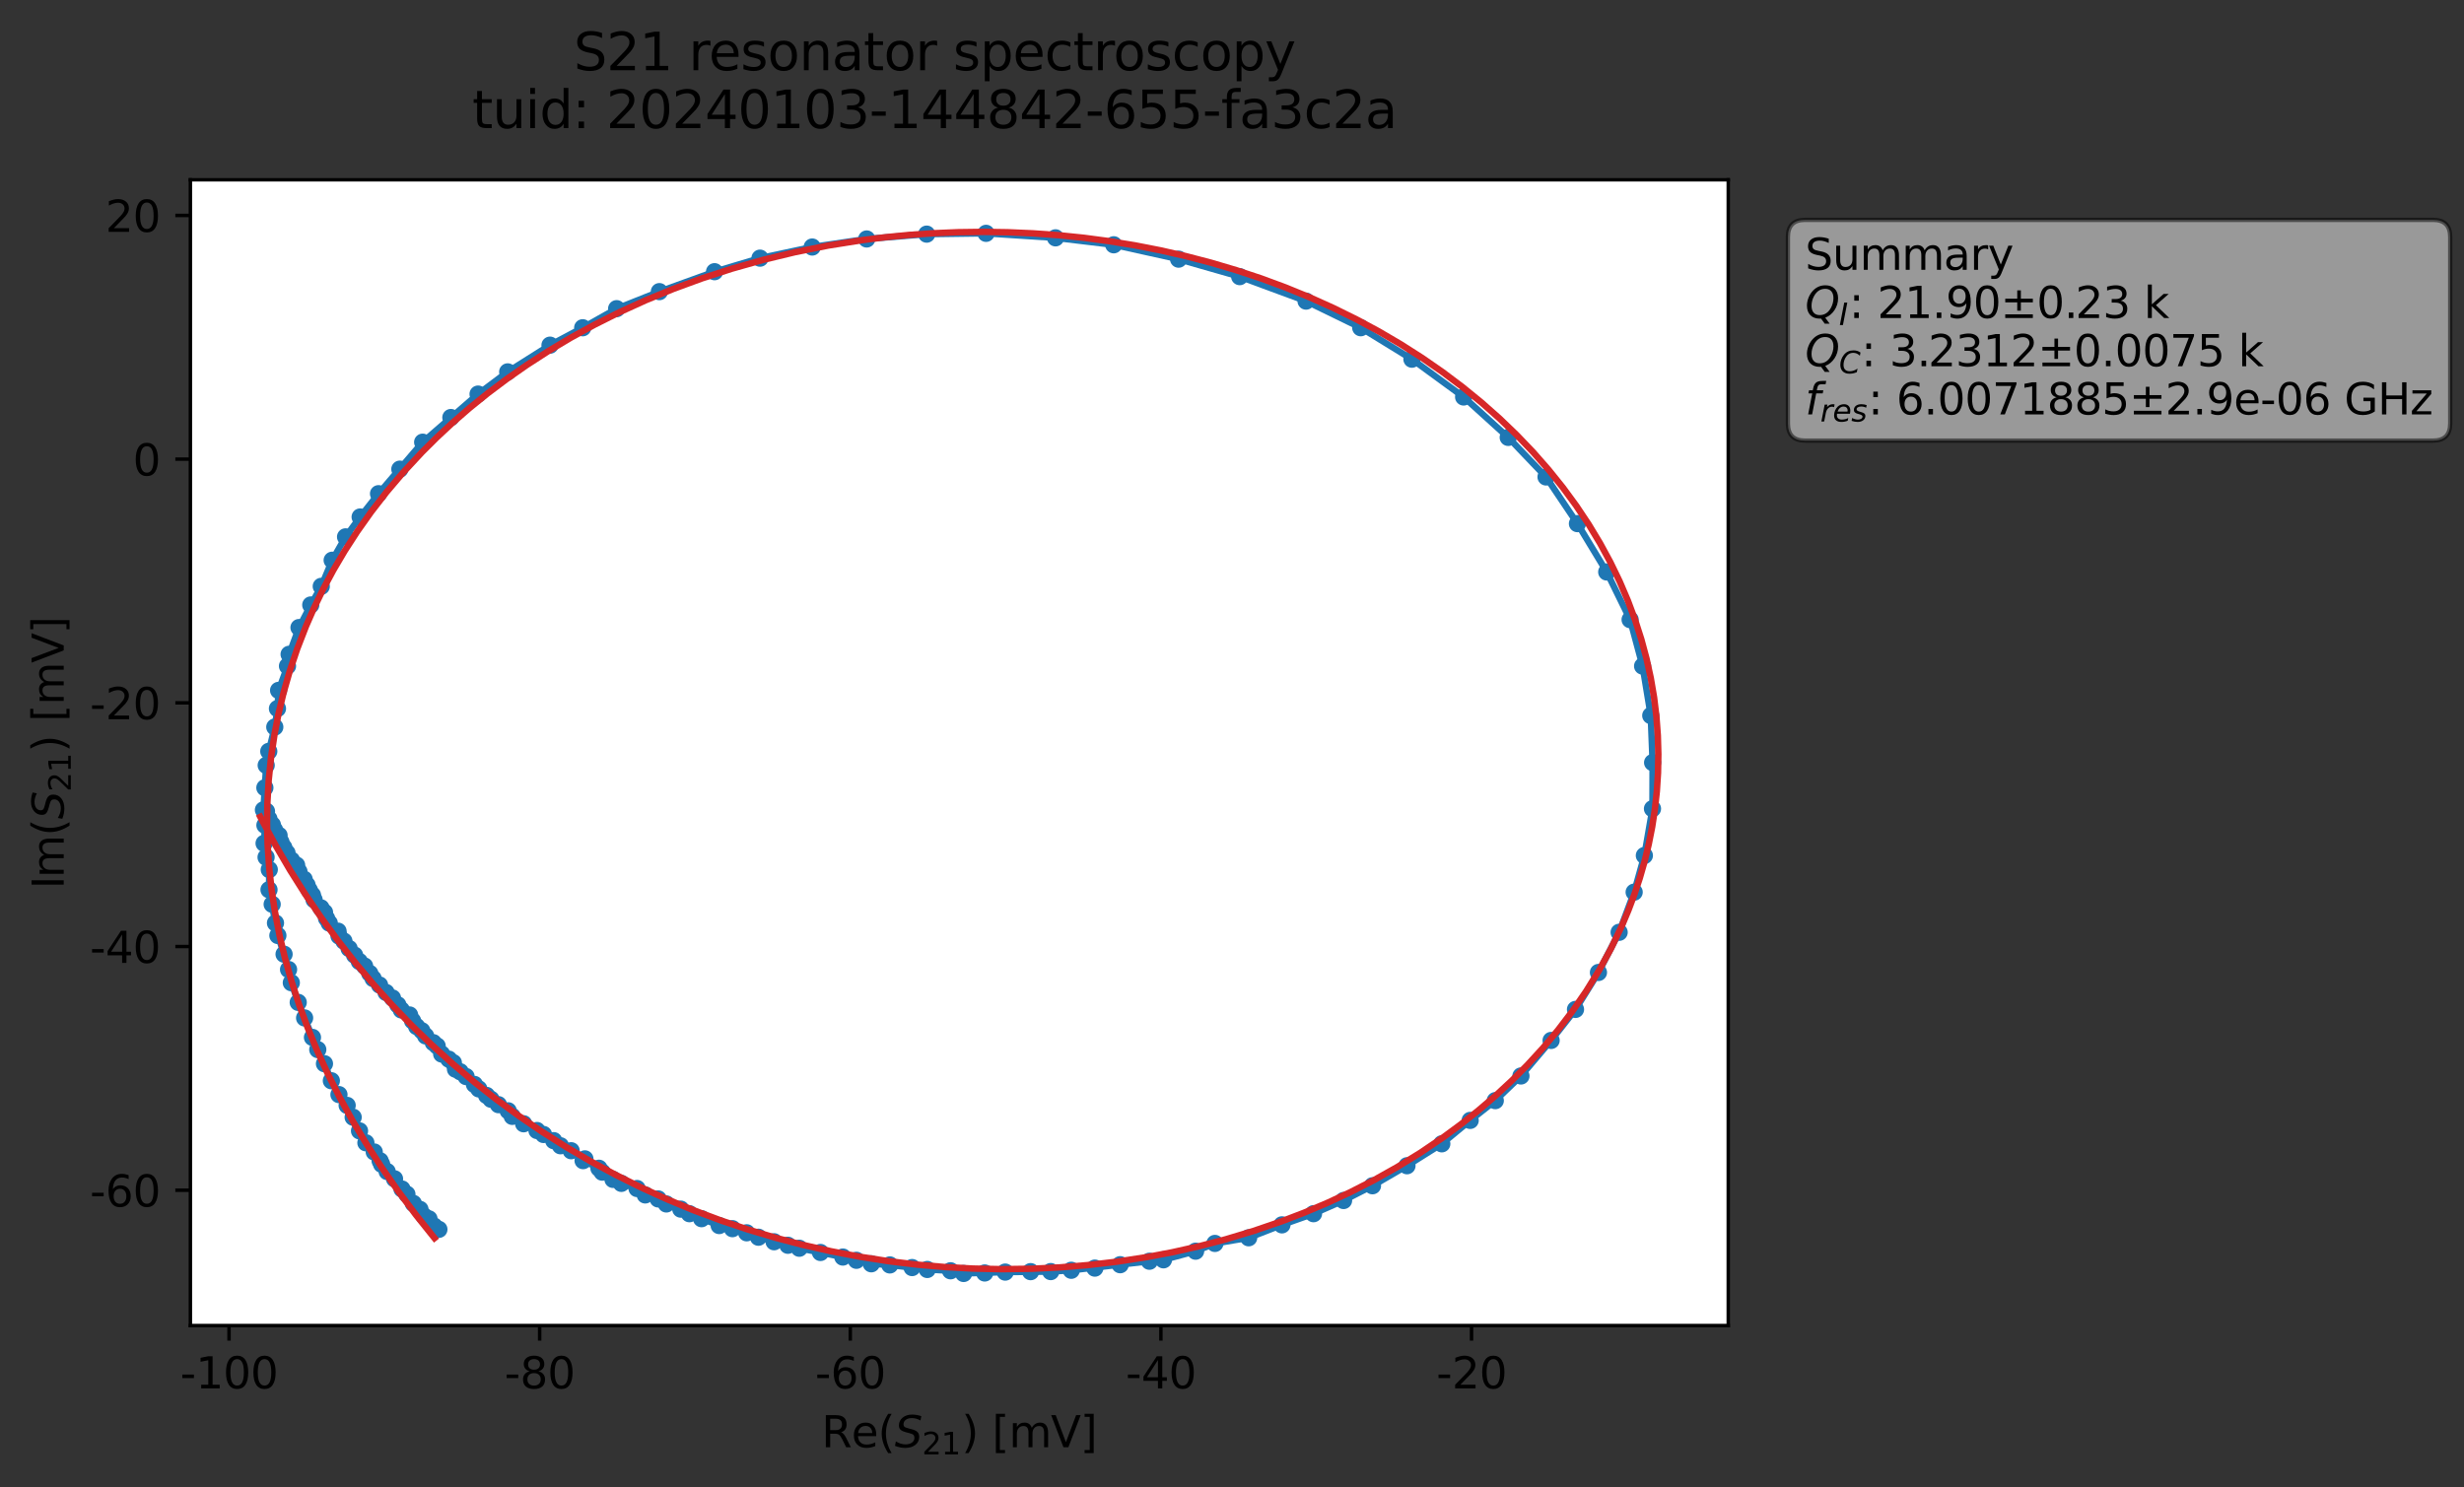 <?xml version="1.0" encoding="utf-8" standalone="no"?>
<!DOCTYPE svg PUBLIC "-//W3C//DTD SVG 1.1//EN"
  "http://www.w3.org/Graphics/SVG/1.1/DTD/svg11.dtd">
<svg xmlns:xlink="http://www.w3.org/1999/xlink" width="572.187pt" height="345.428pt" viewBox="0 0 572.187 345.428" xmlns="http://www.w3.org/2000/svg" version="1.1">
 <rect x="0" y="0" width="572.187" height="345.428" fill="#333333" stroke="none"/>
 <defs>
  <style type="text/css">*{stroke-linejoin: round; stroke-linecap: butt}</style>
 </defs>
 <g id="figure_1">
  <g id="patch_1">
   <path d="M 0 345.428 
L 572.187 345.428 
L 572.187 -0 
L 0 -0 
L 0 345.428 
z
" style="fill: none; opacity: 0"/>
  </g>
  <g id="axes_1">
   <g id="patch_2">
    <path d="M 44.211 307.872 
L 401.331 307.872 
L 401.331 41.76 
L 44.211 41.76 
z
" style="fill: #ffffff"/>
   </g>
   <g id="matplotlib.axis_1">
    <g id="xtick_1">
     <g id="line2d_1">
      <defs>
       <path id="mf88ea12619" d="M 0 0 
L 0 3.5 
" style="stroke: #000000; stroke-width: 0.8"/>
      </defs>
      <g>
       <use xlink:href="#mf88ea12619" x="53.185" y="307.872" style="stroke: #000000; stroke-width: 0.8"/>
      </g>
     </g>
     <g id="text_1">
      <!-- -100 -->
      <g transform="translate(41.838 322.47) scale(0.1 -0.1)">
       <defs>
        <path id="DejaVuSans-2d" d="M 313 2009 
L 1997 2009 
L 1997 1497 
L 313 1497 
L 313 2009 
z
" transform="scale(0.016)"/>
        <path id="DejaVuSans-31" d="M 794 531 
L 1825 531 
L 1825 4091 
L 703 3866 
L 703 4441 
L 1819 4666 
L 2450 4666 
L 2450 531 
L 3481 531 
L 3481 0 
L 794 0 
L 794 531 
z
" transform="scale(0.016)"/>
        <path id="DejaVuSans-30" d="M 2034 4250 
Q 1547 4250 1301 3770 
Q 1056 3291 1056 2328 
Q 1056 1369 1301 889 
Q 1547 409 2034 409 
Q 2525 409 2770 889 
Q 3016 1369 3016 2328 
Q 3016 3291 2770 3770 
Q 2525 4250 2034 4250 
z
M 2034 4750 
Q 2819 4750 3233 4129 
Q 3647 3509 3647 2328 
Q 3647 1150 3233 529 
Q 2819 -91 2034 -91 
Q 1250 -91 836 529 
Q 422 1150 422 2328 
Q 422 3509 836 4129 
Q 1250 4750 2034 4750 
z
" transform="scale(0.016)"/>
       </defs>
       <use xlink:href="#DejaVuSans-2d"/>
       <use xlink:href="#DejaVuSans-31" x="36.084"/>
       <use xlink:href="#DejaVuSans-30" x="99.707"/>
       <use xlink:href="#DejaVuSans-30" x="163.33"/>
      </g>
     </g>
    </g>
    <g id="xtick_2">
     <g id="line2d_2">
      <g>
       <use xlink:href="#mf88ea12619" x="125.318" y="307.872" style="stroke: #000000; stroke-width: 0.8"/>
      </g>
     </g>
     <g id="text_2">
      <!-- -80 -->
      <g transform="translate(117.152 322.47) scale(0.1 -0.1)">
       <defs>
        <path id="DejaVuSans-38" d="M 2034 2216 
Q 1584 2216 1326 1975 
Q 1069 1734 1069 1313 
Q 1069 891 1326 650 
Q 1584 409 2034 409 
Q 2484 409 2743 651 
Q 3003 894 3003 1313 
Q 3003 1734 2745 1975 
Q 2488 2216 2034 2216 
z
M 1403 2484 
Q 997 2584 770 2862 
Q 544 3141 544 3541 
Q 544 4100 942 4425 
Q 1341 4750 2034 4750 
Q 2731 4750 3128 4425 
Q 3525 4100 3525 3541 
Q 3525 3141 3298 2862 
Q 3072 2584 2669 2484 
Q 3125 2378 3379 2068 
Q 3634 1759 3634 1313 
Q 3634 634 3220 271 
Q 2806 -91 2034 -91 
Q 1263 -91 848 271 
Q 434 634 434 1313 
Q 434 1759 690 2068 
Q 947 2378 1403 2484 
z
M 1172 3481 
Q 1172 3119 1398 2916 
Q 1625 2713 2034 2713 
Q 2441 2713 2670 2916 
Q 2900 3119 2900 3481 
Q 2900 3844 2670 4047 
Q 2441 4250 2034 4250 
Q 1625 4250 1398 4047 
Q 1172 3844 1172 3481 
z
" transform="scale(0.016)"/>
       </defs>
       <use xlink:href="#DejaVuSans-2d"/>
       <use xlink:href="#DejaVuSans-38" x="36.084"/>
       <use xlink:href="#DejaVuSans-30" x="99.707"/>
      </g>
     </g>
    </g>
    <g id="xtick_3">
     <g id="line2d_3">
      <g>
       <use xlink:href="#mf88ea12619" x="197.451" y="307.872" style="stroke: #000000; stroke-width: 0.8"/>
      </g>
     </g>
     <g id="text_3">
      <!-- -60 -->
      <g transform="translate(189.285 322.47) scale(0.1 -0.1)">
       <defs>
        <path id="DejaVuSans-36" d="M 2113 2584 
Q 1688 2584 1439 2293 
Q 1191 2003 1191 1497 
Q 1191 994 1439 701 
Q 1688 409 2113 409 
Q 2538 409 2786 701 
Q 3034 994 3034 1497 
Q 3034 2003 2786 2293 
Q 2538 2584 2113 2584 
z
M 3366 4563 
L 3366 3988 
Q 3128 4100 2886 4159 
Q 2644 4219 2406 4219 
Q 1781 4219 1451 3797 
Q 1122 3375 1075 2522 
Q 1259 2794 1537 2939 
Q 1816 3084 2150 3084 
Q 2853 3084 3261 2657 
Q 3669 2231 3669 1497 
Q 3669 778 3244 343 
Q 2819 -91 2113 -91 
Q 1303 -91 875 529 
Q 447 1150 447 2328 
Q 447 3434 972 4092 
Q 1497 4750 2381 4750 
Q 2619 4750 2861 4703 
Q 3103 4656 3366 4563 
z
" transform="scale(0.016)"/>
       </defs>
       <use xlink:href="#DejaVuSans-2d"/>
       <use xlink:href="#DejaVuSans-36" x="36.084"/>
       <use xlink:href="#DejaVuSans-30" x="99.707"/>
      </g>
     </g>
    </g>
    <g id="xtick_4">
     <g id="line2d_4">
      <g>
       <use xlink:href="#mf88ea12619" x="269.584" y="307.872" style="stroke: #000000; stroke-width: 0.8"/>
      </g>
     </g>
     <g id="text_4">
      <!-- -40 -->
      <g transform="translate(261.417 322.47) scale(0.1 -0.1)">
       <defs>
        <path id="DejaVuSans-34" d="M 2419 4116 
L 825 1625 
L 2419 1625 
L 2419 4116 
z
M 2253 4666 
L 3047 4666 
L 3047 1625 
L 3713 1625 
L 3713 1100 
L 3047 1100 
L 3047 0 
L 2419 0 
L 2419 1100 
L 313 1100 
L 313 1709 
L 2253 4666 
z
" transform="scale(0.016)"/>
       </defs>
       <use xlink:href="#DejaVuSans-2d"/>
       <use xlink:href="#DejaVuSans-34" x="36.084"/>
       <use xlink:href="#DejaVuSans-30" x="99.707"/>
      </g>
     </g>
    </g>
    <g id="xtick_5">
     <g id="line2d_5">
      <g>
       <use xlink:href="#mf88ea12619" x="341.717" y="307.872" style="stroke: #000000; stroke-width: 0.8"/>
      </g>
     </g>
     <g id="text_5">
      <!-- -20 -->
      <g transform="translate(333.55 322.47) scale(0.1 -0.1)">
       <defs>
        <path id="DejaVuSans-32" d="M 1228 531 
L 3431 531 
L 3431 0 
L 469 0 
L 469 531 
Q 828 903 1448 1529 
Q 2069 2156 2228 2338 
Q 2531 2678 2651 2914 
Q 2772 3150 2772 3378 
Q 2772 3750 2511 3984 
Q 2250 4219 1831 4219 
Q 1534 4219 1204 4116 
Q 875 4013 500 3803 
L 500 4441 
Q 881 4594 1212 4672 
Q 1544 4750 1819 4750 
Q 2544 4750 2975 4387 
Q 3406 4025 3406 3419 
Q 3406 3131 3298 2873 
Q 3191 2616 2906 2266 
Q 2828 2175 2409 1742 
Q 1991 1309 1228 531 
z
" transform="scale(0.016)"/>
       </defs>
       <use xlink:href="#DejaVuSans-2d"/>
       <use xlink:href="#DejaVuSans-32" x="36.084"/>
       <use xlink:href="#DejaVuSans-30" x="99.707"/>
      </g>
     </g>
    </g>
    <g id="text_6">
     <!-- Re$(S_{21})$ [mV] -->
     <g transform="translate(190.771 336.149) scale(0.1 -0.1)">
      <defs>
       <path id="DejaVuSans-52" d="M 2841 2188 
Q 3044 2119 3236 1894 
Q 3428 1669 3622 1275 
L 4263 0 
L 3584 0 
L 2988 1197 
Q 2756 1666 2539 1819 
Q 2322 1972 1947 1972 
L 1259 1972 
L 1259 0 
L 628 0 
L 628 4666 
L 2053 4666 
Q 2853 4666 3247 4331 
Q 3641 3997 3641 3322 
Q 3641 2881 3436 2590 
Q 3231 2300 2841 2188 
z
M 1259 4147 
L 1259 2491 
L 2053 2491 
Q 2509 2491 2742 2702 
Q 2975 2913 2975 3322 
Q 2975 3731 2742 3939 
Q 2509 4147 2053 4147 
L 1259 4147 
z
" transform="scale(0.016)"/>
       <path id="DejaVuSans-65" d="M 3597 1894 
L 3597 1613 
L 953 1613 
Q 991 1019 1311 708 
Q 1631 397 2203 397 
Q 2534 397 2845 478 
Q 3156 559 3463 722 
L 3463 178 
Q 3153 47 2828 -22 
Q 2503 -91 2169 -91 
Q 1331 -91 842 396 
Q 353 884 353 1716 
Q 353 2575 817 3079 
Q 1281 3584 2069 3584 
Q 2775 3584 3186 3129 
Q 3597 2675 3597 1894 
z
M 3022 2063 
Q 3016 2534 2758 2815 
Q 2500 3097 2075 3097 
Q 1594 3097 1305 2825 
Q 1016 2553 972 2059 
L 3022 2063 
z
" transform="scale(0.016)"/>
       <path id="DejaVuSans-28" d="M 1984 4856 
Q 1566 4138 1362 3434 
Q 1159 2731 1159 2009 
Q 1159 1288 1364 580 
Q 1569 -128 1984 -844 
L 1484 -844 
Q 1016 -109 783 600 
Q 550 1309 550 2009 
Q 550 2706 781 3412 
Q 1013 4119 1484 4856 
L 1984 4856 
z
" transform="scale(0.016)"/>
       <path id="DejaVuSans-Oblique-53" d="M 3859 4513 
L 3738 3897 
Q 3422 4066 3111 4152 
Q 2800 4238 2509 4238 
Q 1944 4238 1609 3991 
Q 1275 3744 1275 3334 
Q 1275 3109 1398 2989 
Q 1522 2869 2034 2731 
L 2413 2638 
Q 3053 2472 3303 2217 
Q 3553 1963 3553 1503 
Q 3553 797 2998 353 
Q 2444 -91 1538 -91 
Q 1166 -91 791 -17 
Q 416 56 38 206 
L 166 856 
Q 513 641 861 531 
Q 1209 422 1556 422 
Q 2147 422 2503 684 
Q 2859 947 2859 1369 
Q 2859 1650 2717 1795 
Q 2575 1941 2106 2059 
L 1728 2156 
Q 1081 2325 845 2545 
Q 609 2766 609 3163 
Q 609 3859 1145 4304 
Q 1681 4750 2541 4750 
Q 2875 4750 3203 4690 
Q 3531 4631 3859 4513 
z
" transform="scale(0.016)"/>
       <path id="DejaVuSans-29" d="M 513 4856 
L 1013 4856 
Q 1481 4119 1714 3412 
Q 1947 2706 1947 2009 
Q 1947 1309 1714 600 
Q 1481 -109 1013 -844 
L 513 -844 
Q 928 -128 1133 580 
Q 1338 1288 1338 2009 
Q 1338 2731 1133 3434 
Q 928 4138 513 4856 
z
" transform="scale(0.016)"/>
       <path id="DejaVuSans-20" transform="scale(0.016)"/>
       <path id="DejaVuSans-5b" d="M 550 4863 
L 1875 4863 
L 1875 4416 
L 1125 4416 
L 1125 -397 
L 1875 -397 
L 1875 -844 
L 550 -844 
L 550 4863 
z
" transform="scale(0.016)"/>
       <path id="DejaVuSans-6d" d="M 3328 2828 
Q 3544 3216 3844 3400 
Q 4144 3584 4550 3584 
Q 5097 3584 5394 3201 
Q 5691 2819 5691 2113 
L 5691 0 
L 5113 0 
L 5113 2094 
Q 5113 2597 4934 2840 
Q 4756 3084 4391 3084 
Q 3944 3084 3684 2787 
Q 3425 2491 3425 1978 
L 3425 0 
L 2847 0 
L 2847 2094 
Q 2847 2600 2669 2842 
Q 2491 3084 2119 3084 
Q 1678 3084 1418 2786 
Q 1159 2488 1159 1978 
L 1159 0 
L 581 0 
L 581 3500 
L 1159 3500 
L 1159 2956 
Q 1356 3278 1631 3431 
Q 1906 3584 2284 3584 
Q 2666 3584 2933 3390 
Q 3200 3197 3328 2828 
z
" transform="scale(0.016)"/>
       <path id="DejaVuSans-56" d="M 1831 0 
L 50 4666 
L 709 4666 
L 2188 738 
L 3669 4666 
L 4325 4666 
L 2547 0 
L 1831 0 
z
" transform="scale(0.016)"/>
       <path id="DejaVuSans-5d" d="M 1947 4863 
L 1947 -844 
L 622 -844 
L 622 -397 
L 1369 -397 
L 1369 4416 
L 622 4416 
L 622 4863 
L 1947 4863 
z
" transform="scale(0.016)"/>
      </defs>
      <use xlink:href="#DejaVuSans-52" transform="translate(0 0.016)"/>
      <use xlink:href="#DejaVuSans-65" transform="translate(69.482 0.016)"/>
      <use xlink:href="#DejaVuSans-28" transform="translate(131.006 0.016)"/>
      <use xlink:href="#DejaVuSans-Oblique-53" transform="translate(170.02 0.016)"/>
      <use xlink:href="#DejaVuSans-32" transform="translate(233.496 -16.391) scale(0.7)"/>
      <use xlink:href="#DejaVuSans-31" transform="translate(278.032 -16.391) scale(0.7)"/>
      <use xlink:href="#DejaVuSans-29" transform="translate(325.303 0.016)"/>
      <use xlink:href="#DejaVuSans-20" transform="translate(364.316 0.016)"/>
      <use xlink:href="#DejaVuSans-5b" transform="translate(396.104 0.016)"/>
      <use xlink:href="#DejaVuSans-6d" transform="translate(435.117 0.016)"/>
      <use xlink:href="#DejaVuSans-56" transform="translate(532.529 0.016)"/>
      <use xlink:href="#DejaVuSans-5d" transform="translate(600.938 0.016)"/>
     </g>
    </g>
   </g>
   <g id="matplotlib.axis_2">
    <g id="ytick_1">
     <g id="line2d_6">
      <defs>
       <path id="m61134b0dc3" d="M 0 0 
L -3.5 0 
" style="stroke: #000000; stroke-width: 0.8"/>
      </defs>
      <g>
       <use xlink:href="#m61134b0dc3" x="44.211" y="276.442" style="stroke: #000000; stroke-width: 0.8"/>
      </g>
     </g>
     <g id="text_7">
      <!-- -60 -->
      <g transform="translate(20.878 280.242) scale(0.1 -0.1)">
       <use xlink:href="#DejaVuSans-2d"/>
       <use xlink:href="#DejaVuSans-36" x="36.084"/>
       <use xlink:href="#DejaVuSans-30" x="99.707"/>
      </g>
     </g>
    </g>
    <g id="ytick_2">
     <g id="line2d_7">
      <g>
       <use xlink:href="#m61134b0dc3" x="44.211" y="219.842" style="stroke: #000000; stroke-width: 0.8"/>
      </g>
     </g>
     <g id="text_8">
      <!-- -40 -->
      <g transform="translate(20.878 223.642) scale(0.1 -0.1)">
       <use xlink:href="#DejaVuSans-2d"/>
       <use xlink:href="#DejaVuSans-34" x="36.084"/>
       <use xlink:href="#DejaVuSans-30" x="99.707"/>
      </g>
     </g>
    </g>
    <g id="ytick_3">
     <g id="line2d_8">
      <g>
       <use xlink:href="#m61134b0dc3" x="44.211" y="163.242" style="stroke: #000000; stroke-width: 0.8"/>
      </g>
     </g>
     <g id="text_9">
      <!-- -20 -->
      <g transform="translate(20.878 167.042) scale(0.1 -0.1)">
       <use xlink:href="#DejaVuSans-2d"/>
       <use xlink:href="#DejaVuSans-32" x="36.084"/>
       <use xlink:href="#DejaVuSans-30" x="99.707"/>
      </g>
     </g>
    </g>
    <g id="ytick_4">
     <g id="line2d_9">
      <g>
       <use xlink:href="#m61134b0dc3" x="44.211" y="106.642" style="stroke: #000000; stroke-width: 0.8"/>
      </g>
     </g>
     <g id="text_10">
      <!-- 0 -->
      <g transform="translate(30.848 110.442) scale(0.1 -0.1)">
       <use xlink:href="#DejaVuSans-30"/>
      </g>
     </g>
    </g>
    <g id="ytick_5">
     <g id="line2d_10">
      <g>
       <use xlink:href="#m61134b0dc3" x="44.211" y="50.042" style="stroke: #000000; stroke-width: 0.8"/>
      </g>
     </g>
     <g id="text_11">
      <!-- 20 -->
      <g transform="translate(24.486 53.841) scale(0.1 -0.1)">
       <use xlink:href="#DejaVuSans-32"/>
       <use xlink:href="#DejaVuSans-30" x="63.623"/>
      </g>
     </g>
    </g>
    <g id="text_12">
     <!-- Im$(S_{21})$ [mV] -->
     <g transform="translate(14.798 206.466) rotate(-90) scale(0.1 -0.1)">
      <defs>
       <path id="DejaVuSans-49" d="M 628 4666 
L 1259 4666 
L 1259 0 
L 628 0 
L 628 4666 
z
" transform="scale(0.016)"/>
      </defs>
      <use xlink:href="#DejaVuSans-49" transform="translate(0 0.016)"/>
      <use xlink:href="#DejaVuSans-6d" transform="translate(25.867 0.016)"/>
      <use xlink:href="#DejaVuSans-28" transform="translate(123.279 0.016)"/>
      <use xlink:href="#DejaVuSans-Oblique-53" transform="translate(162.293 0.016)"/>
      <use xlink:href="#DejaVuSans-32" transform="translate(225.77 -16.391) scale(0.7)"/>
      <use xlink:href="#DejaVuSans-31" transform="translate(270.306 -16.391) scale(0.7)"/>
      <use xlink:href="#DejaVuSans-29" transform="translate(317.576 0.016)"/>
      <use xlink:href="#DejaVuSans-20" transform="translate(356.59 0.016)"/>
      <use xlink:href="#DejaVuSans-5b" transform="translate(388.377 0.016)"/>
      <use xlink:href="#DejaVuSans-6d" transform="translate(427.391 0.016)"/>
      <use xlink:href="#DejaVuSans-56" transform="translate(524.803 0.016)"/>
      <use xlink:href="#DejaVuSans-5d" transform="translate(593.211 0.016)"/>
     </g>
    </g>
   </g>
   <g id="line2d_11">
    <path d="M 101.918 285.531 
L 100.814 285.058 
L 100.79 284.751 
L 99.619 283.093 
L 98.476 282.443 
L 97.523 280.89 
L 95.986 279.508 
L 94.495 277.374 
L 93.349 276.162 
L 91.618 273.796 
L 89.908 272.102 
L 88.629 270.423 
L 88.269 269.61 
L 86.906 267.561 
L 84.968 265.426 
L 83.489 262.658 
L 80.617 256.743 
L 78.713 254.234 
L 76.95 251.015 
L 75.349 247.061 
L 72.562 240.949 
L 69.253 232.817 
L 67.65 228.249 
L 67.01 225.177 
L 65.968 221.626 
L 64.529 217.282 
L 62.469 206.647 
L 62.534 201.972 
L 61.788 199.105 
L 61.328 195.873 
L 61.52 191.667 
L 61.175 188.106 
L 61.818 177.752 
L 62.416 174.51 
L 63.811 168.867 
L 64.432 164.577 
L 64.699 160.35 
L 66.762 154.704 
L 67.138 151.969 
L 69.435 145.759 
L 72.165 140.511 
L 74.603 136.185 
L 77.138 130.123 
L 80.247 124.693 
L 83.632 120.077 
L 87.904 114.666 
L 98.15 102.704 
L 111.017 91.531 
L 117.898 86.372 
L 127.724 80.167 
L 135.313 76.125 
L 143.196 71.693 
L 153.12 67.735 
L 165.932 63.106 
L 176.487 59.959 
L 188.612 57.372 
L 201.266 55.503 
L 215.194 54.38 
L 228.983 54.195 
L 245.113 55.24 
L 258.627 56.853 
L 273.693 60.19 
L 287.885 64.25 
L 303.293 69.935 
L 315.988 76.116 
L 327.878 83.427 
L 339.883 92.203 
L 350.239 101.592 
L 359.019 110.778 
L 366.313 121.619 
L 373.112 132.848 
L 378.544 143.92 
L 381.444 154.706 
L 383.338 166.196 
L 383.769 177.115 
L 383.738 187.832 
L 381.852 198.71 
L 379.483 207.213 
L 375.996 216.537 
L 371.189 225.868 
L 365.862 234.446 
L 360.199 241.653 
L 353.192 249.906 
L 347.233 255.634 
L 341.404 260.224 
L 334.811 265.662 
L 326.728 270.755 
L 318.716 275.404 
L 312 278.83 
L 305.023 281.893 
L 297.689 284.488 
L 289.963 287.486 
L 282.126 288.8 
L 277.642 290.602 
L 270.181 292.604 
L 266.916 292.935 
L 248.767 295.035 
L 243.998 295.34 
L 233.429 295.456 
L 223.77 295.776 
L 220.735 295.153 
L 215.331 294.849 
L 206.635 293.794 
L 202.332 293.529 
L 195.724 291.964 
L 185.609 289.917 
L 176.125 287.359 
L 173.393 286.333 
L 170.082 285.371 
L 167.01 284.648 
L 160.097 281.895 
L 158.088 280.835 
L 154.739 279.632 
L 152.842 278.464 
L 149.838 277.536 
L 147.936 276.047 
L 144.291 274.851 
L 142.348 273.926 
L 139.845 272.245 
L 139.086 271.338 
L 135.404 269.572 
L 135.826 269.161 
L 132.637 267.27 
L 130.154 266.114 
L 128.586 264.932 
L 124.695 262.574 
L 121.601 261.008 
L 118.955 259.292 
L 118.01 257.995 
L 115.746 256.57 
L 114.015 255.315 
L 110.176 251.875 
L 108.235 250.046 
L 106.878 248.931 
L 105.774 248.33 
L 105.277 246.828 
L 102.567 244.812 
L 101.521 242.945 
L 98.841 240.607 
L 97.947 239.404 
L 96.753 238.426 
L 95.813 237.107 
L 95.118 235.741 
L 93.198 234.57 
L 92.393 233.401 
L 91.142 231.798 
L 89.654 230.514 
L 88.144 228.783 
L 86.648 227.278 
L 84.667 224.376 
L 83.442 223.314 
L 79.864 218.596 
L 78.731 217.412 
L 78.505 216.278 
L 76.466 214.402 
L 75.836 213.311 
L 75.362 211.893 
L 72.937 208.969 
L 72.556 207.889 
L 71.839 206.749 
L 70.628 204.22 
L 69.422 202.432 
L 68.884 200.947 
L 67.684 199.77 
L 65.895 196.817 
L 65.239 195.569 
L 64.805 194.026 
L 63.752 192.744 
L 63.253 191.579 
L 62.443 190.191 
L 61.884 188.432 
L 61.884 188.432 
" clip-path="url(#p702a3b25fa)" style="fill: none; stroke: #1f77b4; stroke-width: 1.5; stroke-linecap: square"/>
    <defs>
     <path id="m18f659c8ab" d="M 0 1.5 
C 0.398 1.5 0.779 1.342 1.061 1.061 
C 1.342 0.779 1.5 0.398 1.5 0 
C 1.5 -0.398 1.342 -0.779 1.061 -1.061 
C 0.779 -1.342 0.398 -1.5 0 -1.5 
C -0.398 -1.5 -0.779 -1.342 -1.061 -1.061 
C -1.342 -0.779 -1.5 -0.398 -1.5 0 
C -1.5 0.398 -1.342 0.779 -1.061 1.061 
C -0.779 1.342 -0.398 1.5 0 1.5 
z
" style="stroke: #1f77b4"/>
    </defs>
    <g clip-path="url(#p702a3b25fa)">
     <use xlink:href="#m18f659c8ab" x="101.918" y="285.531" style="fill: #1f77b4; stroke: #1f77b4"/>
     <use xlink:href="#m18f659c8ab" x="100.814" y="285.058" style="fill: #1f77b4; stroke: #1f77b4"/>
     <use xlink:href="#m18f659c8ab" x="100.79" y="284.751" style="fill: #1f77b4; stroke: #1f77b4"/>
     <use xlink:href="#m18f659c8ab" x="99.619" y="283.093" style="fill: #1f77b4; stroke: #1f77b4"/>
     <use xlink:href="#m18f659c8ab" x="98.476" y="282.443" style="fill: #1f77b4; stroke: #1f77b4"/>
     <use xlink:href="#m18f659c8ab" x="97.523" y="280.89" style="fill: #1f77b4; stroke: #1f77b4"/>
     <use xlink:href="#m18f659c8ab" x="95.986" y="279.508" style="fill: #1f77b4; stroke: #1f77b4"/>
     <use xlink:href="#m18f659c8ab" x="94.495" y="277.374" style="fill: #1f77b4; stroke: #1f77b4"/>
     <use xlink:href="#m18f659c8ab" x="93.349" y="276.162" style="fill: #1f77b4; stroke: #1f77b4"/>
     <use xlink:href="#m18f659c8ab" x="91.618" y="273.796" style="fill: #1f77b4; stroke: #1f77b4"/>
     <use xlink:href="#m18f659c8ab" x="89.908" y="272.102" style="fill: #1f77b4; stroke: #1f77b4"/>
     <use xlink:href="#m18f659c8ab" x="88.629" y="270.423" style="fill: #1f77b4; stroke: #1f77b4"/>
     <use xlink:href="#m18f659c8ab" x="88.269" y="269.61" style="fill: #1f77b4; stroke: #1f77b4"/>
     <use xlink:href="#m18f659c8ab" x="86.906" y="267.561" style="fill: #1f77b4; stroke: #1f77b4"/>
     <use xlink:href="#m18f659c8ab" x="84.968" y="265.426" style="fill: #1f77b4; stroke: #1f77b4"/>
     <use xlink:href="#m18f659c8ab" x="83.489" y="262.658" style="fill: #1f77b4; stroke: #1f77b4"/>
     <use xlink:href="#m18f659c8ab" x="82.011" y="259.494" style="fill: #1f77b4; stroke: #1f77b4"/>
     <use xlink:href="#m18f659c8ab" x="80.617" y="256.743" style="fill: #1f77b4; stroke: #1f77b4"/>
     <use xlink:href="#m18f659c8ab" x="78.713" y="254.234" style="fill: #1f77b4; stroke: #1f77b4"/>
     <use xlink:href="#m18f659c8ab" x="76.95" y="251.015" style="fill: #1f77b4; stroke: #1f77b4"/>
     <use xlink:href="#m18f659c8ab" x="75.349" y="247.061" style="fill: #1f77b4; stroke: #1f77b4"/>
     <use xlink:href="#m18f659c8ab" x="73.794" y="243.781" style="fill: #1f77b4; stroke: #1f77b4"/>
     <use xlink:href="#m18f659c8ab" x="72.562" y="240.949" style="fill: #1f77b4; stroke: #1f77b4"/>
     <use xlink:href="#m18f659c8ab" x="70.737" y="236.427" style="fill: #1f77b4; stroke: #1f77b4"/>
     <use xlink:href="#m18f659c8ab" x="69.253" y="232.817" style="fill: #1f77b4; stroke: #1f77b4"/>
     <use xlink:href="#m18f659c8ab" x="67.65" y="228.249" style="fill: #1f77b4; stroke: #1f77b4"/>
     <use xlink:href="#m18f659c8ab" x="67.01" y="225.177" style="fill: #1f77b4; stroke: #1f77b4"/>
     <use xlink:href="#m18f659c8ab" x="65.968" y="221.626" style="fill: #1f77b4; stroke: #1f77b4"/>
     <use xlink:href="#m18f659c8ab" x="64.529" y="217.282" style="fill: #1f77b4; stroke: #1f77b4"/>
     <use xlink:href="#m18f659c8ab" x="63.973" y="214.379" style="fill: #1f77b4; stroke: #1f77b4"/>
     <use xlink:href="#m18f659c8ab" x="63.203" y="210.03" style="fill: #1f77b4; stroke: #1f77b4"/>
     <use xlink:href="#m18f659c8ab" x="62.469" y="206.647" style="fill: #1f77b4; stroke: #1f77b4"/>
     <use xlink:href="#m18f659c8ab" x="62.534" y="201.972" style="fill: #1f77b4; stroke: #1f77b4"/>
     <use xlink:href="#m18f659c8ab" x="61.788" y="199.105" style="fill: #1f77b4; stroke: #1f77b4"/>
     <use xlink:href="#m18f659c8ab" x="61.328" y="195.873" style="fill: #1f77b4; stroke: #1f77b4"/>
     <use xlink:href="#m18f659c8ab" x="61.52" y="191.667" style="fill: #1f77b4; stroke: #1f77b4"/>
     <use xlink:href="#m18f659c8ab" x="61.175" y="188.106" style="fill: #1f77b4; stroke: #1f77b4"/>
     <use xlink:href="#m18f659c8ab" x="61.509" y="182.965" style="fill: #1f77b4; stroke: #1f77b4"/>
     <use xlink:href="#m18f659c8ab" x="61.818" y="177.752" style="fill: #1f77b4; stroke: #1f77b4"/>
     <use xlink:href="#m18f659c8ab" x="62.416" y="174.51" style="fill: #1f77b4; stroke: #1f77b4"/>
     <use xlink:href="#m18f659c8ab" x="63.811" y="168.867" style="fill: #1f77b4; stroke: #1f77b4"/>
     <use xlink:href="#m18f659c8ab" x="64.432" y="164.577" style="fill: #1f77b4; stroke: #1f77b4"/>
     <use xlink:href="#m18f659c8ab" x="64.699" y="160.35" style="fill: #1f77b4; stroke: #1f77b4"/>
     <use xlink:href="#m18f659c8ab" x="66.762" y="154.704" style="fill: #1f77b4; stroke: #1f77b4"/>
     <use xlink:href="#m18f659c8ab" x="67.138" y="151.969" style="fill: #1f77b4; stroke: #1f77b4"/>
     <use xlink:href="#m18f659c8ab" x="69.435" y="145.759" style="fill: #1f77b4; stroke: #1f77b4"/>
     <use xlink:href="#m18f659c8ab" x="72.165" y="140.511" style="fill: #1f77b4; stroke: #1f77b4"/>
     <use xlink:href="#m18f659c8ab" x="74.603" y="136.185" style="fill: #1f77b4; stroke: #1f77b4"/>
     <use xlink:href="#m18f659c8ab" x="77.138" y="130.123" style="fill: #1f77b4; stroke: #1f77b4"/>
     <use xlink:href="#m18f659c8ab" x="80.247" y="124.693" style="fill: #1f77b4; stroke: #1f77b4"/>
     <use xlink:href="#m18f659c8ab" x="83.632" y="120.077" style="fill: #1f77b4; stroke: #1f77b4"/>
     <use xlink:href="#m18f659c8ab" x="87.904" y="114.666" style="fill: #1f77b4; stroke: #1f77b4"/>
     <use xlink:href="#m18f659c8ab" x="92.854" y="108.966" style="fill: #1f77b4; stroke: #1f77b4"/>
     <use xlink:href="#m18f659c8ab" x="98.15" y="102.704" style="fill: #1f77b4; stroke: #1f77b4"/>
     <use xlink:href="#m18f659c8ab" x="104.698" y="96.974" style="fill: #1f77b4; stroke: #1f77b4"/>
     <use xlink:href="#m18f659c8ab" x="111.017" y="91.531" style="fill: #1f77b4; stroke: #1f77b4"/>
     <use xlink:href="#m18f659c8ab" x="117.898" y="86.372" style="fill: #1f77b4; stroke: #1f77b4"/>
     <use xlink:href="#m18f659c8ab" x="127.724" y="80.167" style="fill: #1f77b4; stroke: #1f77b4"/>
     <use xlink:href="#m18f659c8ab" x="135.313" y="76.125" style="fill: #1f77b4; stroke: #1f77b4"/>
     <use xlink:href="#m18f659c8ab" x="143.196" y="71.693" style="fill: #1f77b4; stroke: #1f77b4"/>
     <use xlink:href="#m18f659c8ab" x="153.12" y="67.735" style="fill: #1f77b4; stroke: #1f77b4"/>
     <use xlink:href="#m18f659c8ab" x="165.932" y="63.106" style="fill: #1f77b4; stroke: #1f77b4"/>
     <use xlink:href="#m18f659c8ab" x="176.487" y="59.959" style="fill: #1f77b4; stroke: #1f77b4"/>
     <use xlink:href="#m18f659c8ab" x="188.612" y="57.372" style="fill: #1f77b4; stroke: #1f77b4"/>
     <use xlink:href="#m18f659c8ab" x="201.266" y="55.503" style="fill: #1f77b4; stroke: #1f77b4"/>
     <use xlink:href="#m18f659c8ab" x="215.194" y="54.38" style="fill: #1f77b4; stroke: #1f77b4"/>
     <use xlink:href="#m18f659c8ab" x="228.983" y="54.195" style="fill: #1f77b4; stroke: #1f77b4"/>
     <use xlink:href="#m18f659c8ab" x="245.113" y="55.24" style="fill: #1f77b4; stroke: #1f77b4"/>
     <use xlink:href="#m18f659c8ab" x="258.627" y="56.853" style="fill: #1f77b4; stroke: #1f77b4"/>
     <use xlink:href="#m18f659c8ab" x="273.693" y="60.19" style="fill: #1f77b4; stroke: #1f77b4"/>
     <use xlink:href="#m18f659c8ab" x="287.885" y="64.25" style="fill: #1f77b4; stroke: #1f77b4"/>
     <use xlink:href="#m18f659c8ab" x="303.293" y="69.935" style="fill: #1f77b4; stroke: #1f77b4"/>
     <use xlink:href="#m18f659c8ab" x="315.988" y="76.116" style="fill: #1f77b4; stroke: #1f77b4"/>
     <use xlink:href="#m18f659c8ab" x="327.878" y="83.427" style="fill: #1f77b4; stroke: #1f77b4"/>
     <use xlink:href="#m18f659c8ab" x="339.883" y="92.203" style="fill: #1f77b4; stroke: #1f77b4"/>
     <use xlink:href="#m18f659c8ab" x="350.239" y="101.592" style="fill: #1f77b4; stroke: #1f77b4"/>
     <use xlink:href="#m18f659c8ab" x="359.019" y="110.778" style="fill: #1f77b4; stroke: #1f77b4"/>
     <use xlink:href="#m18f659c8ab" x="366.313" y="121.619" style="fill: #1f77b4; stroke: #1f77b4"/>
     <use xlink:href="#m18f659c8ab" x="373.112" y="132.848" style="fill: #1f77b4; stroke: #1f77b4"/>
     <use xlink:href="#m18f659c8ab" x="378.544" y="143.92" style="fill: #1f77b4; stroke: #1f77b4"/>
     <use xlink:href="#m18f659c8ab" x="381.444" y="154.706" style="fill: #1f77b4; stroke: #1f77b4"/>
     <use xlink:href="#m18f659c8ab" x="383.338" y="166.196" style="fill: #1f77b4; stroke: #1f77b4"/>
     <use xlink:href="#m18f659c8ab" x="383.769" y="177.115" style="fill: #1f77b4; stroke: #1f77b4"/>
     <use xlink:href="#m18f659c8ab" x="383.738" y="187.832" style="fill: #1f77b4; stroke: #1f77b4"/>
     <use xlink:href="#m18f659c8ab" x="381.852" y="198.71" style="fill: #1f77b4; stroke: #1f77b4"/>
     <use xlink:href="#m18f659c8ab" x="379.483" y="207.213" style="fill: #1f77b4; stroke: #1f77b4"/>
     <use xlink:href="#m18f659c8ab" x="375.996" y="216.537" style="fill: #1f77b4; stroke: #1f77b4"/>
     <use xlink:href="#m18f659c8ab" x="371.189" y="225.868" style="fill: #1f77b4; stroke: #1f77b4"/>
     <use xlink:href="#m18f659c8ab" x="365.862" y="234.446" style="fill: #1f77b4; stroke: #1f77b4"/>
     <use xlink:href="#m18f659c8ab" x="360.199" y="241.653" style="fill: #1f77b4; stroke: #1f77b4"/>
     <use xlink:href="#m18f659c8ab" x="353.192" y="249.906" style="fill: #1f77b4; stroke: #1f77b4"/>
     <use xlink:href="#m18f659c8ab" x="347.233" y="255.634" style="fill: #1f77b4; stroke: #1f77b4"/>
     <use xlink:href="#m18f659c8ab" x="341.404" y="260.224" style="fill: #1f77b4; stroke: #1f77b4"/>
     <use xlink:href="#m18f659c8ab" x="334.811" y="265.662" style="fill: #1f77b4; stroke: #1f77b4"/>
     <use xlink:href="#m18f659c8ab" x="326.728" y="270.755" style="fill: #1f77b4; stroke: #1f77b4"/>
     <use xlink:href="#m18f659c8ab" x="318.716" y="275.404" style="fill: #1f77b4; stroke: #1f77b4"/>
     <use xlink:href="#m18f659c8ab" x="312" y="278.83" style="fill: #1f77b4; stroke: #1f77b4"/>
     <use xlink:href="#m18f659c8ab" x="305.023" y="281.893" style="fill: #1f77b4; stroke: #1f77b4"/>
     <use xlink:href="#m18f659c8ab" x="297.689" y="284.488" style="fill: #1f77b4; stroke: #1f77b4"/>
     <use xlink:href="#m18f659c8ab" x="289.963" y="287.486" style="fill: #1f77b4; stroke: #1f77b4"/>
     <use xlink:href="#m18f659c8ab" x="282.126" y="288.8" style="fill: #1f77b4; stroke: #1f77b4"/>
     <use xlink:href="#m18f659c8ab" x="277.642" y="290.602" style="fill: #1f77b4; stroke: #1f77b4"/>
     <use xlink:href="#m18f659c8ab" x="270.181" y="292.604" style="fill: #1f77b4; stroke: #1f77b4"/>
     <use xlink:href="#m18f659c8ab" x="266.916" y="292.935" style="fill: #1f77b4; stroke: #1f77b4"/>
     <use xlink:href="#m18f659c8ab" x="260.126" y="293.743" style="fill: #1f77b4; stroke: #1f77b4"/>
     <use xlink:href="#m18f659c8ab" x="254.243" y="294.532" style="fill: #1f77b4; stroke: #1f77b4"/>
     <use xlink:href="#m18f659c8ab" x="248.767" y="295.035" style="fill: #1f77b4; stroke: #1f77b4"/>
     <use xlink:href="#m18f659c8ab" x="243.998" y="295.34" style="fill: #1f77b4; stroke: #1f77b4"/>
     <use xlink:href="#m18f659c8ab" x="239.327" y="295.353" style="fill: #1f77b4; stroke: #1f77b4"/>
     <use xlink:href="#m18f659c8ab" x="233.429" y="295.456" style="fill: #1f77b4; stroke: #1f77b4"/>
     <use xlink:href="#m18f659c8ab" x="228.667" y="295.662" style="fill: #1f77b4; stroke: #1f77b4"/>
     <use xlink:href="#m18f659c8ab" x="223.77" y="295.776" style="fill: #1f77b4; stroke: #1f77b4"/>
     <use xlink:href="#m18f659c8ab" x="220.735" y="295.153" style="fill: #1f77b4; stroke: #1f77b4"/>
     <use xlink:href="#m18f659c8ab" x="215.331" y="294.849" style="fill: #1f77b4; stroke: #1f77b4"/>
     <use xlink:href="#m18f659c8ab" x="211.805" y="294.405" style="fill: #1f77b4; stroke: #1f77b4"/>
     <use xlink:href="#m18f659c8ab" x="206.635" y="293.794" style="fill: #1f77b4; stroke: #1f77b4"/>
     <use xlink:href="#m18f659c8ab" x="202.332" y="293.529" style="fill: #1f77b4; stroke: #1f77b4"/>
     <use xlink:href="#m18f659c8ab" x="198.878" y="292.719" style="fill: #1f77b4; stroke: #1f77b4"/>
     <use xlink:href="#m18f659c8ab" x="195.724" y="291.964" style="fill: #1f77b4; stroke: #1f77b4"/>
     <use xlink:href="#m18f659c8ab" x="190.527" y="290.904" style="fill: #1f77b4; stroke: #1f77b4"/>
     <use xlink:href="#m18f659c8ab" x="185.609" y="289.917" style="fill: #1f77b4; stroke: #1f77b4"/>
     <use xlink:href="#m18f659c8ab" x="182.97" y="289.229" style="fill: #1f77b4; stroke: #1f77b4"/>
     <use xlink:href="#m18f659c8ab" x="179.755" y="288.412" style="fill: #1f77b4; stroke: #1f77b4"/>
     <use xlink:href="#m18f659c8ab" x="176.125" y="287.359" style="fill: #1f77b4; stroke: #1f77b4"/>
     <use xlink:href="#m18f659c8ab" x="173.393" y="286.333" style="fill: #1f77b4; stroke: #1f77b4"/>
     <use xlink:href="#m18f659c8ab" x="170.082" y="285.371" style="fill: #1f77b4; stroke: #1f77b4"/>
     <use xlink:href="#m18f659c8ab" x="167.01" y="284.648" style="fill: #1f77b4; stroke: #1f77b4"/>
     <use xlink:href="#m18f659c8ab" x="162.912" y="283.051" style="fill: #1f77b4; stroke: #1f77b4"/>
     <use xlink:href="#m18f659c8ab" x="160.097" y="281.895" style="fill: #1f77b4; stroke: #1f77b4"/>
     <use xlink:href="#m18f659c8ab" x="158.088" y="280.835" style="fill: #1f77b4; stroke: #1f77b4"/>
     <use xlink:href="#m18f659c8ab" x="154.739" y="279.632" style="fill: #1f77b4; stroke: #1f77b4"/>
     <use xlink:href="#m18f659c8ab" x="152.842" y="278.464" style="fill: #1f77b4; stroke: #1f77b4"/>
     <use xlink:href="#m18f659c8ab" x="149.838" y="277.536" style="fill: #1f77b4; stroke: #1f77b4"/>
     <use xlink:href="#m18f659c8ab" x="147.936" y="276.047" style="fill: #1f77b4; stroke: #1f77b4"/>
     <use xlink:href="#m18f659c8ab" x="144.291" y="274.851" style="fill: #1f77b4; stroke: #1f77b4"/>
     <use xlink:href="#m18f659c8ab" x="142.348" y="273.926" style="fill: #1f77b4; stroke: #1f77b4"/>
     <use xlink:href="#m18f659c8ab" x="139.845" y="272.245" style="fill: #1f77b4; stroke: #1f77b4"/>
     <use xlink:href="#m18f659c8ab" x="139.086" y="271.338" style="fill: #1f77b4; stroke: #1f77b4"/>
     <use xlink:href="#m18f659c8ab" x="135.404" y="269.572" style="fill: #1f77b4; stroke: #1f77b4"/>
     <use xlink:href="#m18f659c8ab" x="135.826" y="269.161" style="fill: #1f77b4; stroke: #1f77b4"/>
     <use xlink:href="#m18f659c8ab" x="132.637" y="267.27" style="fill: #1f77b4; stroke: #1f77b4"/>
     <use xlink:href="#m18f659c8ab" x="130.154" y="266.114" style="fill: #1f77b4; stroke: #1f77b4"/>
     <use xlink:href="#m18f659c8ab" x="128.586" y="264.932" style="fill: #1f77b4; stroke: #1f77b4"/>
     <use xlink:href="#m18f659c8ab" x="126.216" y="263.497" style="fill: #1f77b4; stroke: #1f77b4"/>
     <use xlink:href="#m18f659c8ab" x="124.695" y="262.574" style="fill: #1f77b4; stroke: #1f77b4"/>
     <use xlink:href="#m18f659c8ab" x="121.601" y="261.008" style="fill: #1f77b4; stroke: #1f77b4"/>
     <use xlink:href="#m18f659c8ab" x="118.955" y="259.292" style="fill: #1f77b4; stroke: #1f77b4"/>
     <use xlink:href="#m18f659c8ab" x="118.01" y="257.995" style="fill: #1f77b4; stroke: #1f77b4"/>
     <use xlink:href="#m18f659c8ab" x="115.746" y="256.57" style="fill: #1f77b4; stroke: #1f77b4"/>
     <use xlink:href="#m18f659c8ab" x="114.015" y="255.315" style="fill: #1f77b4; stroke: #1f77b4"/>
     <use xlink:href="#m18f659c8ab" x="112.996" y="254.423" style="fill: #1f77b4; stroke: #1f77b4"/>
     <use xlink:href="#m18f659c8ab" x="111.183" y="252.91" style="fill: #1f77b4; stroke: #1f77b4"/>
     <use xlink:href="#m18f659c8ab" x="110.176" y="251.875" style="fill: #1f77b4; stroke: #1f77b4"/>
     <use xlink:href="#m18f659c8ab" x="108.235" y="250.046" style="fill: #1f77b4; stroke: #1f77b4"/>
     <use xlink:href="#m18f659c8ab" x="106.878" y="248.931" style="fill: #1f77b4; stroke: #1f77b4"/>
     <use xlink:href="#m18f659c8ab" x="105.774" y="248.33" style="fill: #1f77b4; stroke: #1f77b4"/>
     <use xlink:href="#m18f659c8ab" x="105.277" y="246.828" style="fill: #1f77b4; stroke: #1f77b4"/>
     <use xlink:href="#m18f659c8ab" x="104.224" y="246.002" style="fill: #1f77b4; stroke: #1f77b4"/>
     <use xlink:href="#m18f659c8ab" x="102.567" y="244.812" style="fill: #1f77b4; stroke: #1f77b4"/>
     <use xlink:href="#m18f659c8ab" x="101.521" y="242.945" style="fill: #1f77b4; stroke: #1f77b4"/>
     <use xlink:href="#m18f659c8ab" x="100.623" y="242.174" style="fill: #1f77b4; stroke: #1f77b4"/>
     <use xlink:href="#m18f659c8ab" x="98.841" y="240.607" style="fill: #1f77b4; stroke: #1f77b4"/>
     <use xlink:href="#m18f659c8ab" x="97.947" y="239.404" style="fill: #1f77b4; stroke: #1f77b4"/>
     <use xlink:href="#m18f659c8ab" x="96.753" y="238.426" style="fill: #1f77b4; stroke: #1f77b4"/>
     <use xlink:href="#m18f659c8ab" x="95.813" y="237.107" style="fill: #1f77b4; stroke: #1f77b4"/>
     <use xlink:href="#m18f659c8ab" x="95.118" y="235.741" style="fill: #1f77b4; stroke: #1f77b4"/>
     <use xlink:href="#m18f659c8ab" x="93.198" y="234.57" style="fill: #1f77b4; stroke: #1f77b4"/>
     <use xlink:href="#m18f659c8ab" x="92.393" y="233.401" style="fill: #1f77b4; stroke: #1f77b4"/>
     <use xlink:href="#m18f659c8ab" x="91.142" y="231.798" style="fill: #1f77b4; stroke: #1f77b4"/>
     <use xlink:href="#m18f659c8ab" x="89.654" y="230.514" style="fill: #1f77b4; stroke: #1f77b4"/>
     <use xlink:href="#m18f659c8ab" x="88.144" y="228.783" style="fill: #1f77b4; stroke: #1f77b4"/>
     <use xlink:href="#m18f659c8ab" x="86.648" y="227.278" style="fill: #1f77b4; stroke: #1f77b4"/>
     <use xlink:href="#m18f659c8ab" x="85.868" y="226.079" style="fill: #1f77b4; stroke: #1f77b4"/>
     <use xlink:href="#m18f659c8ab" x="84.667" y="224.376" style="fill: #1f77b4; stroke: #1f77b4"/>
     <use xlink:href="#m18f659c8ab" x="83.442" y="223.314" style="fill: #1f77b4; stroke: #1f77b4"/>
     <use xlink:href="#m18f659c8ab" x="82.339" y="221.84" style="fill: #1f77b4; stroke: #1f77b4"/>
     <use xlink:href="#m18f659c8ab" x="81.074" y="220.308" style="fill: #1f77b4; stroke: #1f77b4"/>
     <use xlink:href="#m18f659c8ab" x="79.864" y="218.596" style="fill: #1f77b4; stroke: #1f77b4"/>
     <use xlink:href="#m18f659c8ab" x="78.731" y="217.412" style="fill: #1f77b4; stroke: #1f77b4"/>
     <use xlink:href="#m18f659c8ab" x="78.505" y="216.278" style="fill: #1f77b4; stroke: #1f77b4"/>
     <use xlink:href="#m18f659c8ab" x="76.466" y="214.402" style="fill: #1f77b4; stroke: #1f77b4"/>
     <use xlink:href="#m18f659c8ab" x="75.836" y="213.311" style="fill: #1f77b4; stroke: #1f77b4"/>
     <use xlink:href="#m18f659c8ab" x="75.362" y="211.893" style="fill: #1f77b4; stroke: #1f77b4"/>
     <use xlink:href="#m18f659c8ab" x="74.535" y="210.858" style="fill: #1f77b4; stroke: #1f77b4"/>
     <use xlink:href="#m18f659c8ab" x="72.937" y="208.969" style="fill: #1f77b4; stroke: #1f77b4"/>
     <use xlink:href="#m18f659c8ab" x="72.556" y="207.889" style="fill: #1f77b4; stroke: #1f77b4"/>
     <use xlink:href="#m18f659c8ab" x="71.839" y="206.749" style="fill: #1f77b4; stroke: #1f77b4"/>
     <use xlink:href="#m18f659c8ab" x="71.303" y="205.558" style="fill: #1f77b4; stroke: #1f77b4"/>
     <use xlink:href="#m18f659c8ab" x="70.628" y="204.22" style="fill: #1f77b4; stroke: #1f77b4"/>
     <use xlink:href="#m18f659c8ab" x="69.422" y="202.432" style="fill: #1f77b4; stroke: #1f77b4"/>
     <use xlink:href="#m18f659c8ab" x="68.884" y="200.947" style="fill: #1f77b4; stroke: #1f77b4"/>
     <use xlink:href="#m18f659c8ab" x="67.684" y="199.77" style="fill: #1f77b4; stroke: #1f77b4"/>
     <use xlink:href="#m18f659c8ab" x="66.645" y="198.098" style="fill: #1f77b4; stroke: #1f77b4"/>
     <use xlink:href="#m18f659c8ab" x="65.895" y="196.817" style="fill: #1f77b4; stroke: #1f77b4"/>
     <use xlink:href="#m18f659c8ab" x="65.239" y="195.569" style="fill: #1f77b4; stroke: #1f77b4"/>
     <use xlink:href="#m18f659c8ab" x="64.805" y="194.026" style="fill: #1f77b4; stroke: #1f77b4"/>
     <use xlink:href="#m18f659c8ab" x="63.752" y="192.744" style="fill: #1f77b4; stroke: #1f77b4"/>
     <use xlink:href="#m18f659c8ab" x="63.253" y="191.579" style="fill: #1f77b4; stroke: #1f77b4"/>
     <use xlink:href="#m18f659c8ab" x="62.443" y="190.191" style="fill: #1f77b4; stroke: #1f77b4"/>
     <use xlink:href="#m18f659c8ab" x="61.884" y="188.432" style="fill: #1f77b4; stroke: #1f77b4"/>
    </g>
   </g>
   <g id="line2d_12">
    <path d="M 100.901 287.562 
L 96.578 282.157 
L 92.596 276.837 
L 88.681 271.225 
L 85.12 265.725 
L 81.916 260.376 
L 78.809 254.741 
L 76.069 249.3 
L 73.686 244.106 
L 71.427 238.654 
L 69.521 233.511 
L 67.757 228.126 
L 66.163 222.481 
L 64.912 217.231 
L 63.844 211.746 
L 63.082 206.745 
L 62.507 201.543 
L 62.142 196.132 
L 62.021 191.321 
L 62.099 186.342 
L 62.4 181.192 
L 62.95 175.866 
L 63.779 170.359 
L 64.708 165.631 
L 65.876 160.776 
L 67.304 155.794 
L 69.02 150.687 
L 71.051 145.459 
L 72.921 141.192 
L 75.028 136.854 
L 77.389 132.451 
L 80.02 127.987 
L 82.942 123.47 
L 86.174 118.91 
L 89.735 114.316 
L 93.648 109.702 
L 97.932 105.082 
L 101.401 101.625 
L 105.1 98.182 
L 109.037 94.763 
L 113.221 91.378 
L 117.659 88.04 
L 122.359 84.758 
L 127.328 81.548 
L 132.57 78.423 
L 138.092 75.399 
L 143.895 72.492 
L 149.982 69.721 
L 156.354 67.102 
L 163.009 64.658 
L 169.942 62.406 
L 177.147 60.37 
L 184.614 58.569 
L 192.333 57.027 
L 200.288 55.765 
L 205.713 55.091 
L 211.228 54.556 
L 216.827 54.168 
L 222.502 53.933 
L 228.243 53.856 
L 234.043 53.943 
L 239.892 54.198 
L 245.779 54.626 
L 251.693 55.232 
L 257.623 56.019 
L 263.556 56.989 
L 269.481 58.146 
L 275.384 59.491 
L 281.252 61.025 
L 287.072 62.749 
L 292.829 64.661 
L 298.51 66.761 
L 304.101 69.046 
L 309.588 71.513 
L 314.959 74.16 
L 320.199 76.98 
L 325.296 79.969 
L 330.237 83.121 
L 335.012 86.428 
L 339.608 89.884 
L 344.016 93.48 
L 348.225 97.207 
L 352.228 101.056 
L 356.017 105.017 
L 359.585 109.081 
L 362.926 113.236 
L 366.035 117.473 
L 368.91 121.781 
L 371.546 126.148 
L 373.944 130.564 
L 376.102 135.019 
L 378.021 139.502 
L 379.702 144.002 
L 381.148 148.51 
L 382.361 153.015 
L 383.345 157.509 
L 384.106 161.982 
L 384.647 166.426 
L 384.976 170.833 
L 385.098 175.196 
L 385.021 179.507 
L 384.75 183.761 
L 384.295 187.95 
L 383.663 192.07 
L 382.86 196.117 
L 381.897 200.084 
L 380.781 203.97 
L 379.519 207.77 
L 378.12 211.481 
L 376.593 215.102 
L 374.078 220.358 
L 371.318 225.401 
L 368.338 230.227 
L 365.163 234.834 
L 361.815 239.223 
L 358.318 243.396 
L 354.692 247.354 
L 350.956 251.101 
L 347.127 254.643 
L 343.224 257.982 
L 339.261 261.126 
L 335.252 264.081 
L 329.857 267.735 
L 324.43 271.08 
L 318.995 274.129 
L 313.572 276.9 
L 308.178 279.408 
L 302.829 281.669 
L 297.536 283.697 
L 291.015 285.929 
L 284.616 287.849 
L 278.35 289.483 
L 272.226 290.853 
L 266.252 291.984 
L 259.286 293.053 
L 252.544 293.839 
L 246.027 294.372 
L 239.733 294.678 
L 232.667 294.779 
L 225.893 294.639 
L 219.4 294.286 
L 213.178 293.747 
L 206.385 292.932 
L 199.913 291.933 
L 192.994 290.621 
L 186.435 289.14 
L 180.214 287.514 
L 173.669 285.567 
L 167.484 283.495 
L 161.064 281.096 
L 155.015 278.595 
L 148.803 275.772 
L 142.962 272.87 
L 137.016 269.655 
L 131.432 266.382 
L 125.789 262.807 
L 120.496 259.194 
L 115.177 255.29 
L 110.192 251.363 
L 105.208 247.157 
L 100.257 242.676 
L 95.63 238.189 
L 91.053 233.437 
L 86.779 228.687 
L 82.57 223.68 
L 78.447 218.418 
L 74.614 213.169 
L 70.879 207.671 
L 67.419 202.189 
L 64.068 196.463 
L 60.979 190.755 
L 60.444 189.719 
L 60.444 189.719 
" clip-path="url(#p702a3b25fa)" style="fill: none; stroke: #d62728; stroke-width: 1.5; stroke-linecap: square"/>
   </g>
   <g id="patch_3">
    <path d="M 44.211 307.872 
L 44.211 41.76 
" style="fill: none; stroke: #000000; stroke-width: 0.8; stroke-linejoin: miter; stroke-linecap: square"/>
   </g>
   <g id="patch_4">
    <path d="M 401.331 307.872 
L 401.331 41.76 
" style="fill: none; stroke: #000000; stroke-width: 0.8; stroke-linejoin: miter; stroke-linecap: square"/>
   </g>
   <g id="patch_5">
    <path d="M 44.211 307.872 
L 401.331 307.872 
" style="fill: none; stroke: #000000; stroke-width: 0.8; stroke-linejoin: miter; stroke-linecap: square"/>
   </g>
   <g id="patch_6">
    <path d="M 44.211 41.76 
L 401.331 41.76 
" style="fill: none; stroke: #000000; stroke-width: 0.8; stroke-linejoin: miter; stroke-linecap: square"/>
   </g>
   <g id="text_13">
    <g id="patch_7">
     <path d="M 419.187 102.337 
L 564.987 102.337 
Q 568.987 102.337 568.987 98.337 
L 568.987 55.066 
Q 568.987 51.066 564.987 51.066 
L 419.187 51.066 
Q 415.187 51.066 415.187 55.066 
L 415.187 98.337 
Q 415.187 102.337 419.187 102.337 
z
" style="fill: #ffffff; opacity: 0.5; stroke: #000000; stroke-linejoin: miter"/>
    </g>
    <!-- Summary -->
    <g transform="translate(419.187 62.664) scale(0.1 -0.1)">
     <defs>
      <path id="DejaVuSans-53" d="M 3425 4513 
L 3425 3897 
Q 3066 4069 2747 4153 
Q 2428 4238 2131 4238 
Q 1616 4238 1336 4038 
Q 1056 3838 1056 3469 
Q 1056 3159 1242 3001 
Q 1428 2844 1947 2747 
L 2328 2669 
Q 3034 2534 3370 2195 
Q 3706 1856 3706 1288 
Q 3706 609 3251 259 
Q 2797 -91 1919 -91 
Q 1588 -91 1214 -16 
Q 841 59 441 206 
L 441 856 
Q 825 641 1194 531 
Q 1563 422 1919 422 
Q 2459 422 2753 634 
Q 3047 847 3047 1241 
Q 3047 1584 2836 1778 
Q 2625 1972 2144 2069 
L 1759 2144 
Q 1053 2284 737 2584 
Q 422 2884 422 3419 
Q 422 4038 858 4394 
Q 1294 4750 2059 4750 
Q 2388 4750 2728 4690 
Q 3069 4631 3425 4513 
z
" transform="scale(0.016)"/>
      <path id="DejaVuSans-75" d="M 544 1381 
L 544 3500 
L 1119 3500 
L 1119 1403 
Q 1119 906 1312 657 
Q 1506 409 1894 409 
Q 2359 409 2629 706 
Q 2900 1003 2900 1516 
L 2900 3500 
L 3475 3500 
L 3475 0 
L 2900 0 
L 2900 538 
Q 2691 219 2414 64 
Q 2138 -91 1772 -91 
Q 1169 -91 856 284 
Q 544 659 544 1381 
z
M 1991 3584 
L 1991 3584 
z
" transform="scale(0.016)"/>
      <path id="DejaVuSans-61" d="M 2194 1759 
Q 1497 1759 1228 1600 
Q 959 1441 959 1056 
Q 959 750 1161 570 
Q 1363 391 1709 391 
Q 2188 391 2477 730 
Q 2766 1069 2766 1631 
L 2766 1759 
L 2194 1759 
z
M 3341 1997 
L 3341 0 
L 2766 0 
L 2766 531 
Q 2569 213 2275 61 
Q 1981 -91 1556 -91 
Q 1019 -91 701 211 
Q 384 513 384 1019 
Q 384 1609 779 1909 
Q 1175 2209 1959 2209 
L 2766 2209 
L 2766 2266 
Q 2766 2663 2505 2880 
Q 2244 3097 1772 3097 
Q 1472 3097 1187 3025 
Q 903 2953 641 2809 
L 641 3341 
Q 956 3463 1253 3523 
Q 1550 3584 1831 3584 
Q 2591 3584 2966 3190 
Q 3341 2797 3341 1997 
z
" transform="scale(0.016)"/>
      <path id="DejaVuSans-72" d="M 2631 2963 
Q 2534 3019 2420 3045 
Q 2306 3072 2169 3072 
Q 1681 3072 1420 2755 
Q 1159 2438 1159 1844 
L 1159 0 
L 581 0 
L 581 3500 
L 1159 3500 
L 1159 2956 
Q 1341 3275 1631 3429 
Q 1922 3584 2338 3584 
Q 2397 3584 2469 3576 
Q 2541 3569 2628 3553 
L 2631 2963 
z
" transform="scale(0.016)"/>
      <path id="DejaVuSans-79" d="M 2059 -325 
Q 1816 -950 1584 -1140 
Q 1353 -1331 966 -1331 
L 506 -1331 
L 506 -850 
L 844 -850 
Q 1081 -850 1212 -737 
Q 1344 -625 1503 -206 
L 1606 56 
L 191 3500 
L 800 3500 
L 1894 763 
L 2988 3500 
L 3597 3500 
L 2059 -325 
z
" transform="scale(0.016)"/>
     </defs>
     <use xlink:href="#DejaVuSans-53"/>
     <use xlink:href="#DejaVuSans-75" x="63.477"/>
     <use xlink:href="#DejaVuSans-6d" x="126.855"/>
     <use xlink:href="#DejaVuSans-6d" x="224.268"/>
     <use xlink:href="#DejaVuSans-61" x="321.68"/>
     <use xlink:href="#DejaVuSans-72" x="382.959"/>
     <use xlink:href="#DejaVuSans-79" x="424.072"/>
    </g>
    <!-- $Q_I$: 21.90$\pm$0.23 k -->
    <g transform="translate(419.187 73.862) scale(0.1 -0.1)">
     <defs>
      <path id="DejaVuSans-Oblique-51" d="M 2309 -84 
Q 2275 -88 2237 -89 
Q 2200 -91 2125 -91 
Q 1250 -91 756 411 
Q 263 913 263 1797 
Q 263 2319 452 2844 
Q 641 3369 978 3788 
Q 1369 4269 1858 4509 
Q 2347 4750 2938 4750 
Q 3794 4750 4287 4245 
Q 4781 3741 4781 2869 
Q 4781 1928 4265 1147 
Q 3750 366 2919 44 
L 3553 -825 
L 2847 -825 
L 2309 -84 
z
M 2919 4238 
Q 2400 4238 2003 3986 
Q 1606 3734 1313 3219 
Q 1125 2891 1026 2522 
Q 928 2153 928 1778 
Q 928 1128 1239 775 
Q 1550 422 2119 422 
Q 2631 422 3032 676 
Q 3434 931 3719 1434 
Q 3909 1772 4009 2142 
Q 4109 2513 4109 2881 
Q 4109 3528 3796 3883 
Q 3484 4238 2919 4238 
z
" transform="scale(0.016)"/>
      <path id="DejaVuSans-Oblique-49" d="M 1081 4666 
L 1716 4666 
L 806 0 
L 172 0 
L 1081 4666 
z
" transform="scale(0.016)"/>
      <path id="DejaVuSans-3a" d="M 750 794 
L 1409 794 
L 1409 0 
L 750 0 
L 750 794 
z
M 750 3309 
L 1409 3309 
L 1409 2516 
L 750 2516 
L 750 3309 
z
" transform="scale(0.016)"/>
      <path id="DejaVuSans-2e" d="M 684 794 
L 1344 794 
L 1344 0 
L 684 0 
L 684 794 
z
" transform="scale(0.016)"/>
      <path id="DejaVuSans-39" d="M 703 97 
L 703 672 
Q 941 559 1184 500 
Q 1428 441 1663 441 
Q 2288 441 2617 861 
Q 2947 1281 2994 2138 
Q 2813 1869 2534 1725 
Q 2256 1581 1919 1581 
Q 1219 1581 811 2004 
Q 403 2428 403 3163 
Q 403 3881 828 4315 
Q 1253 4750 1959 4750 
Q 2769 4750 3195 4129 
Q 3622 3509 3622 2328 
Q 3622 1225 3098 567 
Q 2575 -91 1691 -91 
Q 1453 -91 1209 -44 
Q 966 3 703 97 
z
M 1959 2075 
Q 2384 2075 2632 2365 
Q 2881 2656 2881 3163 
Q 2881 3666 2632 3958 
Q 2384 4250 1959 4250 
Q 1534 4250 1286 3958 
Q 1038 3666 1038 3163 
Q 1038 2656 1286 2365 
Q 1534 2075 1959 2075 
z
" transform="scale(0.016)"/>
      <path id="DejaVuSans-b1" d="M 2944 4013 
L 2944 2803 
L 4684 2803 
L 4684 2272 
L 2944 2272 
L 2944 1063 
L 2419 1063 
L 2419 2272 
L 678 2272 
L 678 2803 
L 2419 2803 
L 2419 4013 
L 2944 4013 
z
M 678 531 
L 4684 531 
L 4684 0 
L 678 0 
L 678 531 
z
" transform="scale(0.016)"/>
      <path id="DejaVuSans-33" d="M 2597 2516 
Q 3050 2419 3304 2112 
Q 3559 1806 3559 1356 
Q 3559 666 3084 287 
Q 2609 -91 1734 -91 
Q 1441 -91 1130 -33 
Q 819 25 488 141 
L 488 750 
Q 750 597 1062 519 
Q 1375 441 1716 441 
Q 2309 441 2620 675 
Q 2931 909 2931 1356 
Q 2931 1769 2642 2001 
Q 2353 2234 1838 2234 
L 1294 2234 
L 1294 2753 
L 1863 2753 
Q 2328 2753 2575 2939 
Q 2822 3125 2822 3475 
Q 2822 3834 2567 4026 
Q 2313 4219 1838 4219 
Q 1578 4219 1281 4162 
Q 984 4106 628 3988 
L 628 4550 
Q 988 4650 1302 4700 
Q 1616 4750 1894 4750 
Q 2613 4750 3031 4423 
Q 3450 4097 3450 3541 
Q 3450 3153 3228 2886 
Q 3006 2619 2597 2516 
z
" transform="scale(0.016)"/>
      <path id="DejaVuSans-6b" d="M 581 4863 
L 1159 4863 
L 1159 1991 
L 2875 3500 
L 3609 3500 
L 1753 1863 
L 3688 0 
L 2938 0 
L 1159 1709 
L 1159 0 
L 581 0 
L 581 4863 
z
" transform="scale(0.016)"/>
     </defs>
     <use xlink:href="#DejaVuSans-Oblique-51" transform="translate(0 0.016)"/>
     <use xlink:href="#DejaVuSans-Oblique-49" transform="translate(78.711 -16.391) scale(0.7)"/>
     <use xlink:href="#DejaVuSans-3a" transform="translate(102.09 0.016)"/>
     <use xlink:href="#DejaVuSans-20" transform="translate(135.781 0.016)"/>
     <use xlink:href="#DejaVuSans-32" transform="translate(167.568 0.016)"/>
     <use xlink:href="#DejaVuSans-31" transform="translate(231.191 0.016)"/>
     <use xlink:href="#DejaVuSans-2e" transform="translate(294.814 0.016)"/>
     <use xlink:href="#DejaVuSans-39" transform="translate(326.602 0.016)"/>
     <use xlink:href="#DejaVuSans-30" transform="translate(390.225 0.016)"/>
     <use xlink:href="#DejaVuSans-b1" transform="translate(453.848 0.016)"/>
     <use xlink:href="#DejaVuSans-30" transform="translate(537.637 0.016)"/>
     <use xlink:href="#DejaVuSans-2e" transform="translate(601.26 0.016)"/>
     <use xlink:href="#DejaVuSans-32" transform="translate(627.547 0.016)"/>
     <use xlink:href="#DejaVuSans-33" transform="translate(691.17 0.016)"/>
     <use xlink:href="#DejaVuSans-20" transform="translate(754.793 0.016)"/>
     <use xlink:href="#DejaVuSans-6b" transform="translate(786.58 0.016)"/>
    </g>
    <!-- $Q_C$: 3.2312$\pm$0.0075 k -->
    <g transform="translate(419.187 85.06) scale(0.1 -0.1)">
     <defs>
      <path id="DejaVuSans-Oblique-43" d="M 4447 4306 
L 4319 3641 
Q 4019 3944 3683 4091 
Q 3347 4238 2956 4238 
Q 2422 4238 2017 3981 
Q 1613 3725 1319 3200 
Q 1131 2863 1032 2486 
Q 934 2109 934 1728 
Q 934 1091 1264 756 
Q 1594 422 2222 422 
Q 2656 422 3056 561 
Q 3456 700 3834 978 
L 3688 231 
Q 3316 72 2936 -9 
Q 2556 -91 2175 -91 
Q 1278 -91 773 396 
Q 269 884 269 1753 
Q 269 2309 461 2846 
Q 653 3384 1013 3828 
Q 1394 4300 1883 4525 
Q 2372 4750 3022 4750 
Q 3422 4750 3780 4639 
Q 4138 4528 4447 4306 
z
" transform="scale(0.016)"/>
      <path id="DejaVuSans-37" d="M 525 4666 
L 3525 4666 
L 3525 4397 
L 1831 0 
L 1172 0 
L 2766 4134 
L 525 4134 
L 525 4666 
z
" transform="scale(0.016)"/>
      <path id="DejaVuSans-35" d="M 691 4666 
L 3169 4666 
L 3169 4134 
L 1269 4134 
L 1269 2991 
Q 1406 3038 1543 3061 
Q 1681 3084 1819 3084 
Q 2600 3084 3056 2656 
Q 3513 2228 3513 1497 
Q 3513 744 3044 326 
Q 2575 -91 1722 -91 
Q 1428 -91 1123 -41 
Q 819 9 494 109 
L 494 744 
Q 775 591 1075 516 
Q 1375 441 1709 441 
Q 2250 441 2565 725 
Q 2881 1009 2881 1497 
Q 2881 1984 2565 2268 
Q 2250 2553 1709 2553 
Q 1456 2553 1204 2497 
Q 953 2441 691 2322 
L 691 4666 
z
" transform="scale(0.016)"/>
     </defs>
     <use xlink:href="#DejaVuSans-Oblique-51" transform="translate(0 0.016)"/>
     <use xlink:href="#DejaVuSans-Oblique-43" transform="translate(78.711 -16.391) scale(0.7)"/>
     <use xlink:href="#DejaVuSans-3a" transform="translate(130.322 0.016)"/>
     <use xlink:href="#DejaVuSans-20" transform="translate(164.014 0.016)"/>
     <use xlink:href="#DejaVuSans-33" transform="translate(195.801 0.016)"/>
     <use xlink:href="#DejaVuSans-2e" transform="translate(259.424 0.016)"/>
     <use xlink:href="#DejaVuSans-32" transform="translate(285.711 0.016)"/>
     <use xlink:href="#DejaVuSans-33" transform="translate(349.334 0.016)"/>
     <use xlink:href="#DejaVuSans-31" transform="translate(412.957 0.016)"/>
     <use xlink:href="#DejaVuSans-32" transform="translate(476.58 0.016)"/>
     <use xlink:href="#DejaVuSans-b1" transform="translate(540.203 0.016)"/>
     <use xlink:href="#DejaVuSans-30" transform="translate(623.992 0.016)"/>
     <use xlink:href="#DejaVuSans-2e" transform="translate(687.615 0.016)"/>
     <use xlink:href="#DejaVuSans-30" transform="translate(719.402 0.016)"/>
     <use xlink:href="#DejaVuSans-30" transform="translate(783.025 0.016)"/>
     <use xlink:href="#DejaVuSans-37" transform="translate(846.648 0.016)"/>
     <use xlink:href="#DejaVuSans-35" transform="translate(910.271 0.016)"/>
     <use xlink:href="#DejaVuSans-20" transform="translate(973.895 0.016)"/>
     <use xlink:href="#DejaVuSans-6b" transform="translate(1005.682 0.016)"/>
    </g>
    <!-- $f_{res}$: 6.0071885$\pm$2.9e-06 GHz -->
    <g transform="translate(419.187 96.257) scale(0.1 -0.1)">
     <defs>
      <path id="DejaVuSans-Oblique-66" d="M 3059 4863 
L 2969 4384 
L 2419 4384 
Q 2106 4384 1964 4261 
Q 1822 4138 1753 3809 
L 1691 3500 
L 2638 3500 
L 2553 3053 
L 1606 3053 
L 1013 0 
L 434 0 
L 1031 3053 
L 481 3053 
L 563 3500 
L 1113 3500 
L 1159 3744 
Q 1278 4363 1576 4613 
Q 1875 4863 2516 4863 
L 3059 4863 
z
" transform="scale(0.016)"/>
      <path id="DejaVuSans-Oblique-72" d="M 2853 2969 
Q 2766 3016 2653 3041 
Q 2541 3066 2413 3066 
Q 1953 3066 1609 2717 
Q 1266 2369 1153 1784 
L 800 0 
L 225 0 
L 909 3500 
L 1484 3500 
L 1375 2956 
Q 1603 3259 1920 3421 
Q 2238 3584 2597 3584 
Q 2691 3584 2781 3573 
Q 2872 3563 2963 3538 
L 2853 2969 
z
" transform="scale(0.016)"/>
      <path id="DejaVuSans-Oblique-65" d="M 3078 2063 
Q 3088 2113 3092 2166 
Q 3097 2219 3097 2272 
Q 3097 2653 2873 2875 
Q 2650 3097 2266 3097 
Q 1838 3097 1509 2826 
Q 1181 2556 1013 2059 
L 3078 2063 
z
M 3578 1613 
L 903 1613 
Q 884 1494 878 1425 
Q 872 1356 872 1306 
Q 872 872 1139 634 
Q 1406 397 1894 397 
Q 2269 397 2603 481 
Q 2938 566 3225 728 
L 3116 159 
Q 2806 34 2476 -28 
Q 2147 -91 1806 -91 
Q 1078 -91 686 257 
Q 294 606 294 1247 
Q 294 1794 489 2264 
Q 684 2734 1063 3103 
Q 1306 3334 1642 3459 
Q 1978 3584 2356 3584 
Q 2950 3584 3301 3228 
Q 3653 2872 3653 2272 
Q 3653 2128 3634 1964 
Q 3616 1800 3578 1613 
z
" transform="scale(0.016)"/>
      <path id="DejaVuSans-Oblique-73" d="M 3200 3397 
L 3091 2853 
Q 2863 2978 2609 3040 
Q 2356 3103 2088 3103 
Q 1634 3103 1373 2948 
Q 1113 2794 1113 2528 
Q 1113 2219 1719 2053 
Q 1766 2041 1788 2034 
L 1972 1978 
Q 2547 1819 2739 1644 
Q 2931 1469 2931 1166 
Q 2931 609 2489 259 
Q 2047 -91 1331 -91 
Q 1053 -91 747 -37 
Q 441 16 72 128 
L 184 722 
Q 500 559 806 475 
Q 1113 391 1394 391 
Q 1816 391 2080 572 
Q 2344 753 2344 1031 
Q 2344 1331 1650 1516 
L 1591 1531 
L 1394 1581 
Q 956 1697 753 1886 
Q 550 2075 550 2369 
Q 550 2928 970 3256 
Q 1391 3584 2113 3584 
Q 2397 3584 2667 3537 
Q 2938 3491 3200 3397 
z
" transform="scale(0.016)"/>
      <path id="DejaVuSans-47" d="M 3809 666 
L 3809 1919 
L 2778 1919 
L 2778 2438 
L 4434 2438 
L 4434 434 
Q 4069 175 3628 42 
Q 3188 -91 2688 -91 
Q 1594 -91 976 548 
Q 359 1188 359 2328 
Q 359 3472 976 4111 
Q 1594 4750 2688 4750 
Q 3144 4750 3555 4637 
Q 3966 4525 4313 4306 
L 4313 3634 
Q 3963 3931 3569 4081 
Q 3175 4231 2741 4231 
Q 1884 4231 1454 3753 
Q 1025 3275 1025 2328 
Q 1025 1384 1454 906 
Q 1884 428 2741 428 
Q 3075 428 3337 486 
Q 3600 544 3809 666 
z
" transform="scale(0.016)"/>
      <path id="DejaVuSans-48" d="M 628 4666 
L 1259 4666 
L 1259 2753 
L 3553 2753 
L 3553 4666 
L 4184 4666 
L 4184 0 
L 3553 0 
L 3553 2222 
L 1259 2222 
L 1259 0 
L 628 0 
L 628 4666 
z
" transform="scale(0.016)"/>
      <path id="DejaVuSans-7a" d="M 353 3500 
L 3084 3500 
L 3084 2975 
L 922 459 
L 3084 459 
L 3084 0 
L 275 0 
L 275 525 
L 2438 3041 
L 353 3041 
L 353 3500 
z
" transform="scale(0.016)"/>
     </defs>
     <use xlink:href="#DejaVuSans-Oblique-66" transform="translate(0 0.016)"/>
     <use xlink:href="#DejaVuSans-Oblique-72" transform="translate(35.205 -16.391) scale(0.7)"/>
     <use xlink:href="#DejaVuSans-Oblique-65" transform="translate(63.984 -16.391) scale(0.7)"/>
     <use xlink:href="#DejaVuSans-Oblique-73" transform="translate(107.051 -16.391) scale(0.7)"/>
     <use xlink:href="#DejaVuSans-3a" transform="translate(146.255 0.016)"/>
     <use xlink:href="#DejaVuSans-20" transform="translate(179.946 0.016)"/>
     <use xlink:href="#DejaVuSans-36" transform="translate(211.733 0.016)"/>
     <use xlink:href="#DejaVuSans-2e" transform="translate(275.356 0.016)"/>
     <use xlink:href="#DejaVuSans-30" transform="translate(307.144 0.016)"/>
     <use xlink:href="#DejaVuSans-30" transform="translate(370.767 0.016)"/>
     <use xlink:href="#DejaVuSans-37" transform="translate(434.39 0.016)"/>
     <use xlink:href="#DejaVuSans-31" transform="translate(498.013 0.016)"/>
     <use xlink:href="#DejaVuSans-38" transform="translate(561.636 0.016)"/>
     <use xlink:href="#DejaVuSans-38" transform="translate(625.259 0.016)"/>
     <use xlink:href="#DejaVuSans-35" transform="translate(688.882 0.016)"/>
     <use xlink:href="#DejaVuSans-b1" transform="translate(752.505 0.016)"/>
     <use xlink:href="#DejaVuSans-32" transform="translate(836.294 0.016)"/>
     <use xlink:href="#DejaVuSans-2e" transform="translate(899.917 0.016)"/>
     <use xlink:href="#DejaVuSans-39" transform="translate(931.704 0.016)"/>
     <use xlink:href="#DejaVuSans-65" transform="translate(995.327 0.016)"/>
     <use xlink:href="#DejaVuSans-2d" transform="translate(1056.851 0.016)"/>
     <use xlink:href="#DejaVuSans-30" transform="translate(1092.935 0.016)"/>
     <use xlink:href="#DejaVuSans-36" transform="translate(1156.558 0.016)"/>
     <use xlink:href="#DejaVuSans-20" transform="translate(1220.181 0.016)"/>
     <use xlink:href="#DejaVuSans-47" transform="translate(1251.968 0.016)"/>
     <use xlink:href="#DejaVuSans-48" transform="translate(1329.458 0.016)"/>
     <use xlink:href="#DejaVuSans-7a" transform="translate(1404.653 0.016)"/>
    </g>
   </g>
  </g>
  <g id="text_14">
   <!-- S21 resonator spectroscopy -->
   <g transform="translate(133.227 16.318) scale(0.12 -0.12)">
    <defs>
     <path id="DejaVuSans-73" d="M 2834 3397 
L 2834 2853 
Q 2591 2978 2328 3040 
Q 2066 3103 1784 3103 
Q 1356 3103 1142 2972 
Q 928 2841 928 2578 
Q 928 2378 1081 2264 
Q 1234 2150 1697 2047 
L 1894 2003 
Q 2506 1872 2764 1633 
Q 3022 1394 3022 966 
Q 3022 478 2636 193 
Q 2250 -91 1575 -91 
Q 1294 -91 989 -36 
Q 684 19 347 128 
L 347 722 
Q 666 556 975 473 
Q 1284 391 1588 391 
Q 1994 391 2212 530 
Q 2431 669 2431 922 
Q 2431 1156 2273 1281 
Q 2116 1406 1581 1522 
L 1381 1569 
Q 847 1681 609 1914 
Q 372 2147 372 2553 
Q 372 3047 722 3315 
Q 1072 3584 1716 3584 
Q 2034 3584 2315 3537 
Q 2597 3491 2834 3397 
z
" transform="scale(0.016)"/>
     <path id="DejaVuSans-6f" d="M 1959 3097 
Q 1497 3097 1228 2736 
Q 959 2375 959 1747 
Q 959 1119 1226 758 
Q 1494 397 1959 397 
Q 2419 397 2687 759 
Q 2956 1122 2956 1747 
Q 2956 2369 2687 2733 
Q 2419 3097 1959 3097 
z
M 1959 3584 
Q 2709 3584 3137 3096 
Q 3566 2609 3566 1747 
Q 3566 888 3137 398 
Q 2709 -91 1959 -91 
Q 1206 -91 779 398 
Q 353 888 353 1747 
Q 353 2609 779 3096 
Q 1206 3584 1959 3584 
z
" transform="scale(0.016)"/>
     <path id="DejaVuSans-6e" d="M 3513 2113 
L 3513 0 
L 2938 0 
L 2938 2094 
Q 2938 2591 2744 2837 
Q 2550 3084 2163 3084 
Q 1697 3084 1428 2787 
Q 1159 2491 1159 1978 
L 1159 0 
L 581 0 
L 581 3500 
L 1159 3500 
L 1159 2956 
Q 1366 3272 1645 3428 
Q 1925 3584 2291 3584 
Q 2894 3584 3203 3211 
Q 3513 2838 3513 2113 
z
" transform="scale(0.016)"/>
     <path id="DejaVuSans-74" d="M 1172 4494 
L 1172 3500 
L 2356 3500 
L 2356 3053 
L 1172 3053 
L 1172 1153 
Q 1172 725 1289 603 
Q 1406 481 1766 481 
L 2356 481 
L 2356 0 
L 1766 0 
Q 1100 0 847 248 
Q 594 497 594 1153 
L 594 3053 
L 172 3053 
L 172 3500 
L 594 3500 
L 594 4494 
L 1172 4494 
z
" transform="scale(0.016)"/>
     <path id="DejaVuSans-70" d="M 1159 525 
L 1159 -1331 
L 581 -1331 
L 581 3500 
L 1159 3500 
L 1159 2969 
Q 1341 3281 1617 3432 
Q 1894 3584 2278 3584 
Q 2916 3584 3314 3078 
Q 3713 2572 3713 1747 
Q 3713 922 3314 415 
Q 2916 -91 2278 -91 
Q 1894 -91 1617 61 
Q 1341 213 1159 525 
z
M 3116 1747 
Q 3116 2381 2855 2742 
Q 2594 3103 2138 3103 
Q 1681 3103 1420 2742 
Q 1159 2381 1159 1747 
Q 1159 1113 1420 752 
Q 1681 391 2138 391 
Q 2594 391 2855 752 
Q 3116 1113 3116 1747 
z
" transform="scale(0.016)"/>
     <path id="DejaVuSans-63" d="M 3122 3366 
L 3122 2828 
Q 2878 2963 2633 3030 
Q 2388 3097 2138 3097 
Q 1578 3097 1268 2742 
Q 959 2388 959 1747 
Q 959 1106 1268 751 
Q 1578 397 2138 397 
Q 2388 397 2633 464 
Q 2878 531 3122 666 
L 3122 134 
Q 2881 22 2623 -34 
Q 2366 -91 2075 -91 
Q 1284 -91 818 406 
Q 353 903 353 1747 
Q 353 2603 823 3093 
Q 1294 3584 2113 3584 
Q 2378 3584 2631 3529 
Q 2884 3475 3122 3366 
z
" transform="scale(0.016)"/>
    </defs>
    <use xlink:href="#DejaVuSans-53"/>
    <use xlink:href="#DejaVuSans-32" x="63.477"/>
    <use xlink:href="#DejaVuSans-31" x="127.1"/>
    <use xlink:href="#DejaVuSans-20" x="190.723"/>
    <use xlink:href="#DejaVuSans-72" x="222.51"/>
    <use xlink:href="#DejaVuSans-65" x="261.373"/>
    <use xlink:href="#DejaVuSans-73" x="322.896"/>
    <use xlink:href="#DejaVuSans-6f" x="374.996"/>
    <use xlink:href="#DejaVuSans-6e" x="436.178"/>
    <use xlink:href="#DejaVuSans-61" x="499.557"/>
    <use xlink:href="#DejaVuSans-74" x="560.836"/>
    <use xlink:href="#DejaVuSans-6f" x="600.045"/>
    <use xlink:href="#DejaVuSans-72" x="661.227"/>
    <use xlink:href="#DejaVuSans-20" x="702.34"/>
    <use xlink:href="#DejaVuSans-73" x="734.127"/>
    <use xlink:href="#DejaVuSans-70" x="786.227"/>
    <use xlink:href="#DejaVuSans-65" x="849.703"/>
    <use xlink:href="#DejaVuSans-63" x="911.227"/>
    <use xlink:href="#DejaVuSans-74" x="966.207"/>
    <use xlink:href="#DejaVuSans-72" x="1005.416"/>
    <use xlink:href="#DejaVuSans-6f" x="1044.279"/>
    <use xlink:href="#DejaVuSans-73" x="1105.461"/>
    <use xlink:href="#DejaVuSans-63" x="1157.561"/>
    <use xlink:href="#DejaVuSans-6f" x="1212.541"/>
    <use xlink:href="#DejaVuSans-70" x="1273.723"/>
    <use xlink:href="#DejaVuSans-79" x="1337.199"/>
   </g>
   <!-- tuid: 20240103-144842-655-fa3c2a -->
   <g transform="translate(109.661 29.756) scale(0.12 -0.12)">
    <defs>
     <path id="DejaVuSans-69" d="M 603 3500 
L 1178 3500 
L 1178 0 
L 603 0 
L 603 3500 
z
M 603 4863 
L 1178 4863 
L 1178 4134 
L 603 4134 
L 603 4863 
z
" transform="scale(0.016)"/>
     <path id="DejaVuSans-64" d="M 2906 2969 
L 2906 4863 
L 3481 4863 
L 3481 0 
L 2906 0 
L 2906 525 
Q 2725 213 2448 61 
Q 2172 -91 1784 -91 
Q 1150 -91 751 415 
Q 353 922 353 1747 
Q 353 2572 751 3078 
Q 1150 3584 1784 3584 
Q 2172 3584 2448 3432 
Q 2725 3281 2906 2969 
z
M 947 1747 
Q 947 1113 1208 752 
Q 1469 391 1925 391 
Q 2381 391 2643 752 
Q 2906 1113 2906 1747 
Q 2906 2381 2643 2742 
Q 2381 3103 1925 3103 
Q 1469 3103 1208 2742 
Q 947 2381 947 1747 
z
" transform="scale(0.016)"/>
     <path id="DejaVuSans-66" d="M 2375 4863 
L 2375 4384 
L 1825 4384 
Q 1516 4384 1395 4259 
Q 1275 4134 1275 3809 
L 1275 3500 
L 2222 3500 
L 2222 3053 
L 1275 3053 
L 1275 0 
L 697 0 
L 697 3053 
L 147 3053 
L 147 3500 
L 697 3500 
L 697 3744 
Q 697 4328 969 4595 
Q 1241 4863 1831 4863 
L 2375 4863 
z
" transform="scale(0.016)"/>
    </defs>
    <use xlink:href="#DejaVuSans-74"/>
    <use xlink:href="#DejaVuSans-75" x="39.209"/>
    <use xlink:href="#DejaVuSans-69" x="102.588"/>
    <use xlink:href="#DejaVuSans-64" x="130.371"/>
    <use xlink:href="#DejaVuSans-3a" x="193.848"/>
    <use xlink:href="#DejaVuSans-20" x="227.539"/>
    <use xlink:href="#DejaVuSans-32" x="259.326"/>
    <use xlink:href="#DejaVuSans-30" x="322.949"/>
    <use xlink:href="#DejaVuSans-32" x="386.572"/>
    <use xlink:href="#DejaVuSans-34" x="450.195"/>
    <use xlink:href="#DejaVuSans-30" x="513.818"/>
    <use xlink:href="#DejaVuSans-31" x="577.441"/>
    <use xlink:href="#DejaVuSans-30" x="641.064"/>
    <use xlink:href="#DejaVuSans-33" x="704.688"/>
    <use xlink:href="#DejaVuSans-2d" x="768.311"/>
    <use xlink:href="#DejaVuSans-31" x="804.395"/>
    <use xlink:href="#DejaVuSans-34" x="868.018"/>
    <use xlink:href="#DejaVuSans-34" x="931.641"/>
    <use xlink:href="#DejaVuSans-38" x="995.264"/>
    <use xlink:href="#DejaVuSans-34" x="1058.887"/>
    <use xlink:href="#DejaVuSans-32" x="1122.51"/>
    <use xlink:href="#DejaVuSans-2d" x="1186.133"/>
    <use xlink:href="#DejaVuSans-36" x="1222.217"/>
    <use xlink:href="#DejaVuSans-35" x="1285.84"/>
    <use xlink:href="#DejaVuSans-35" x="1349.463"/>
    <use xlink:href="#DejaVuSans-2d" x="1413.086"/>
    <use xlink:href="#DejaVuSans-66" x="1449.17"/>
    <use xlink:href="#DejaVuSans-61" x="1484.375"/>
    <use xlink:href="#DejaVuSans-33" x="1545.654"/>
    <use xlink:href="#DejaVuSans-63" x="1609.277"/>
    <use xlink:href="#DejaVuSans-32" x="1664.258"/>
    <use xlink:href="#DejaVuSans-61" x="1727.881"/>
   </g>
  </g>
 </g>
 <defs>
  <clipPath id="p702a3b25fa">
   <rect x="44.211" y="41.76" width="357.12" height="266.112"/>
  </clipPath>
 </defs>
</svg>
